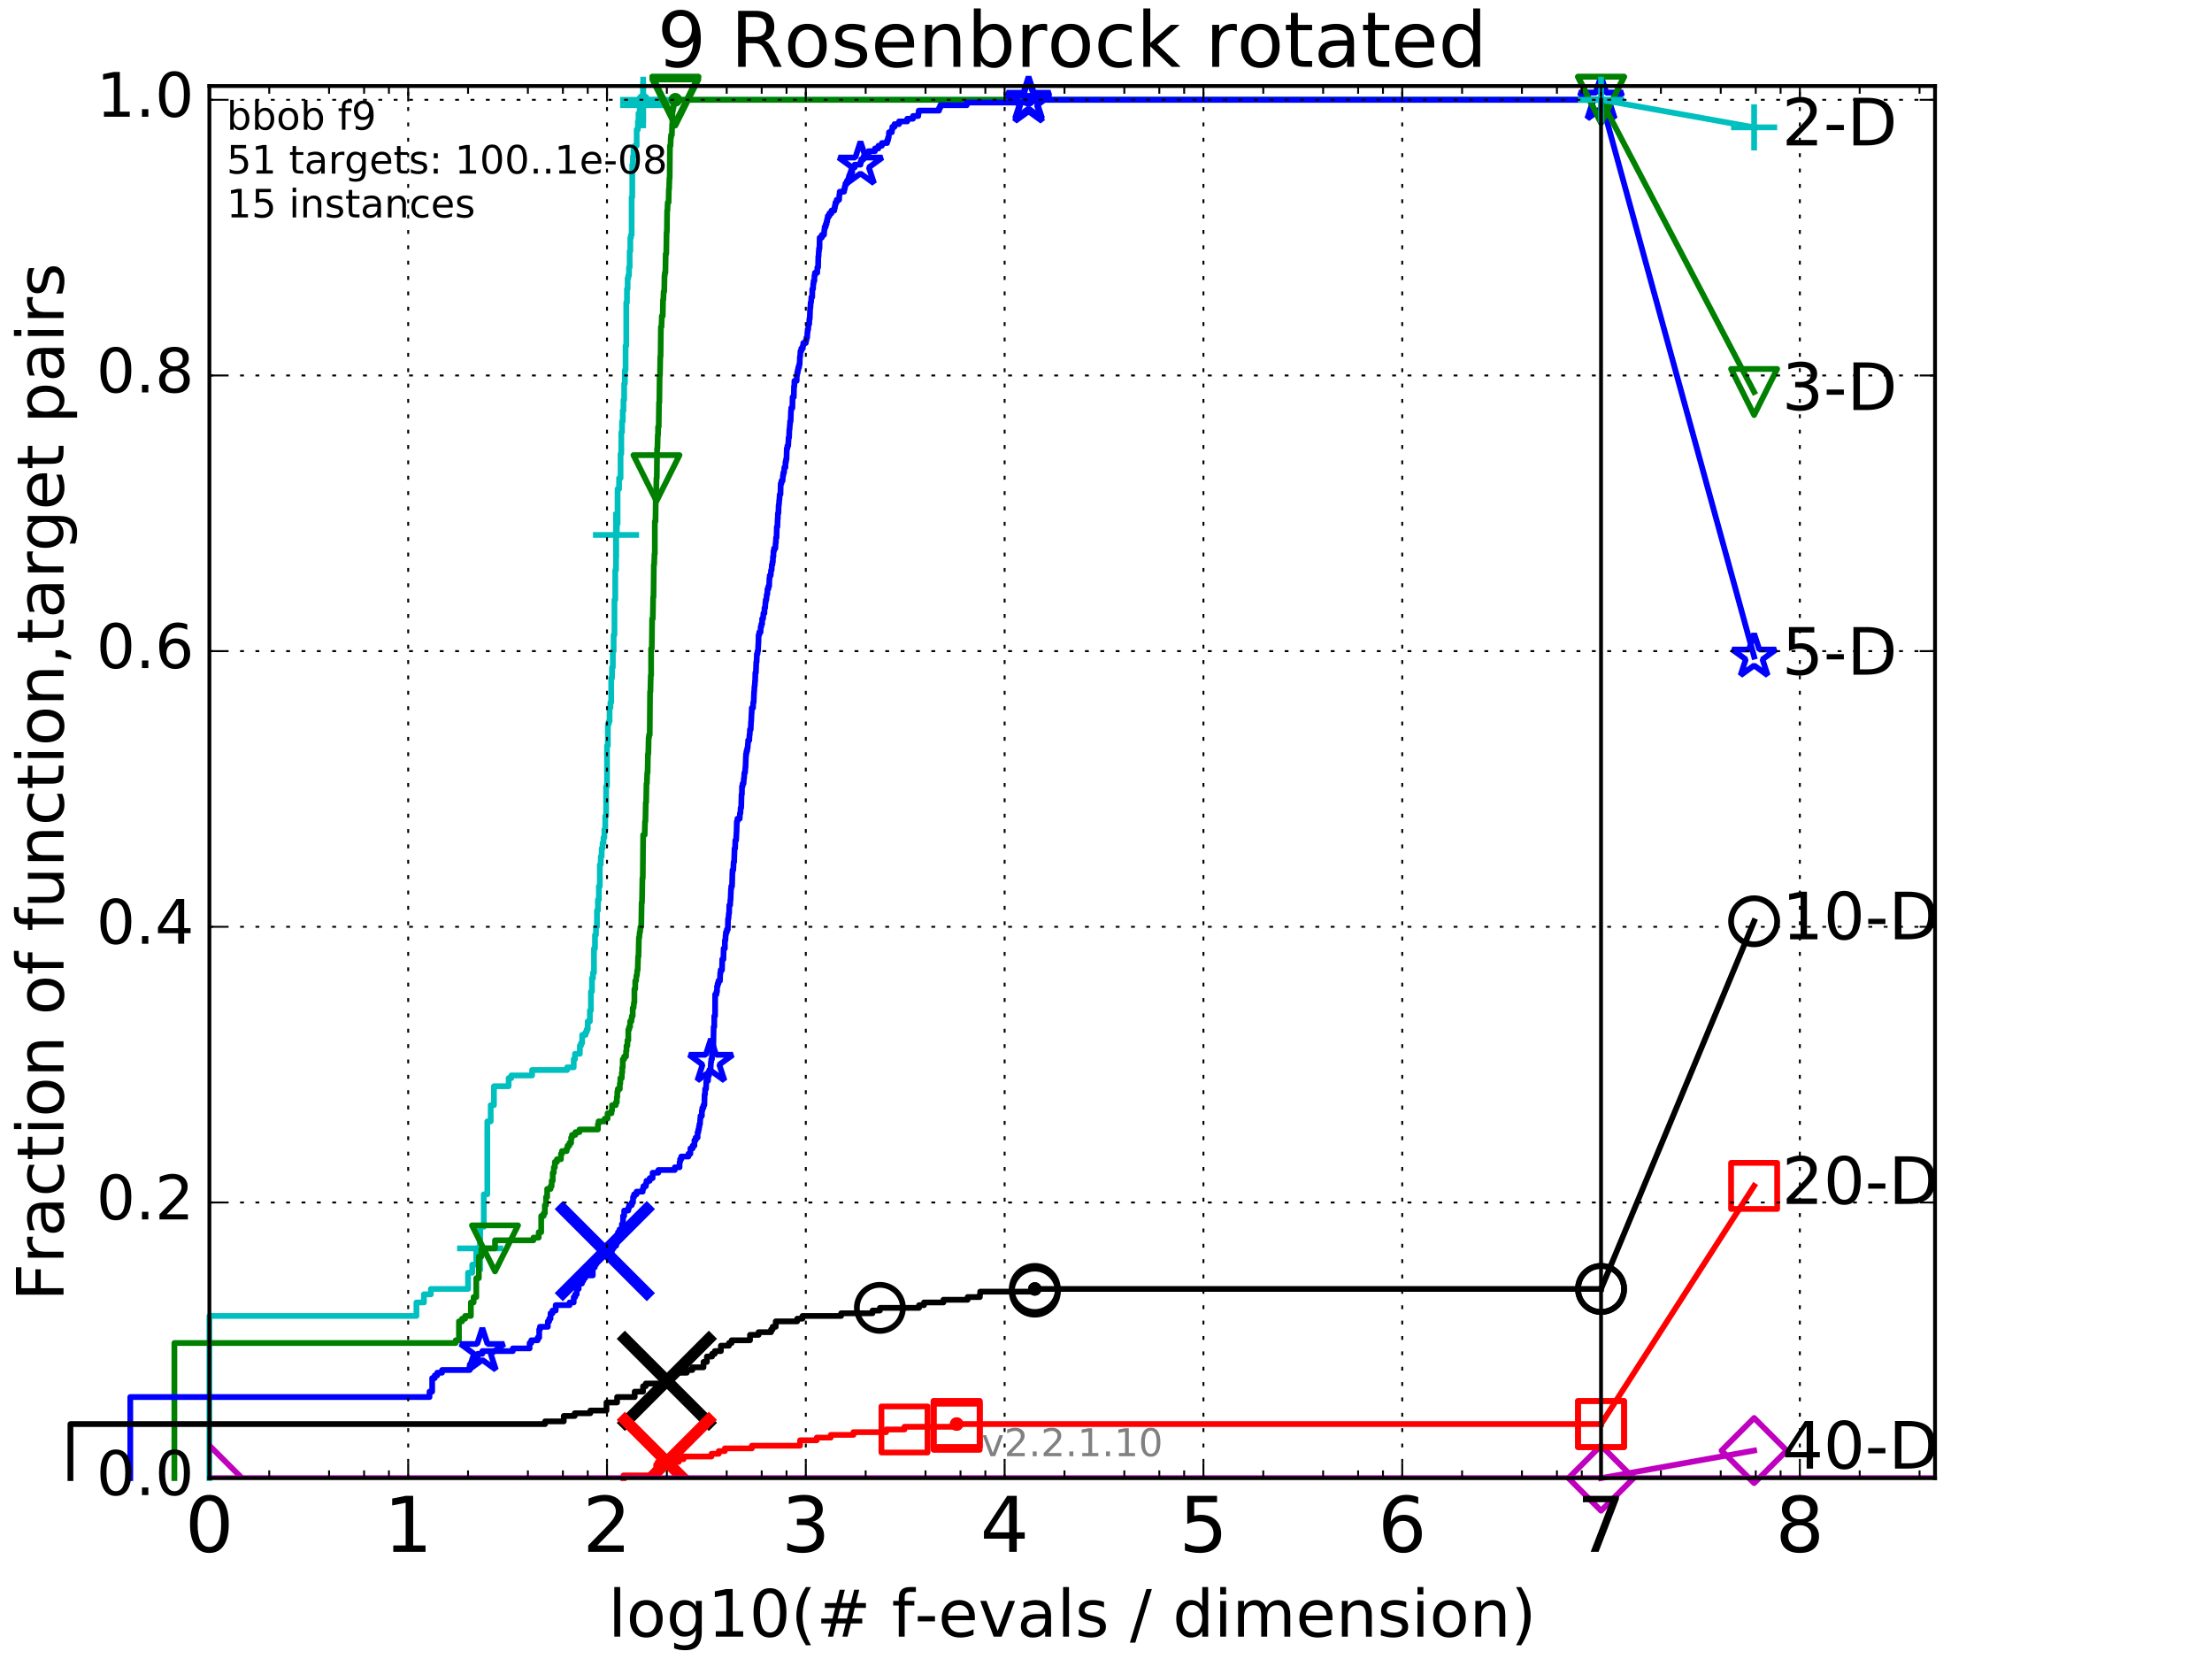 <?xml version="1.0" encoding="utf-8" standalone="no"?>
<!DOCTYPE svg PUBLIC "-//W3C//DTD SVG 1.1//EN"
  "http://www.w3.org/Graphics/SVG/1.1/DTD/svg11.dtd">
<!-- Created with matplotlib (http://matplotlib.org/) -->
<svg height="432pt" version="1.1" viewBox="0 0 576 432" width="576pt" xmlns="http://www.w3.org/2000/svg" xmlns:xlink="http://www.w3.org/1999/xlink">
 <defs>
  <style type="text/css">
*{stroke-linecap:butt;stroke-linejoin:round;stroke-miterlimit:100000;}
  </style>
 </defs>
 <g id="figure_1">
  <g id="patch_1">
   <path d="M 0 432 
L 576 432 
L 576 0 
L 0 0 
z
" style="fill:#ffffff;"/>
  </g>
  <g id="axes_1">
   <g id="patch_2">
    <path d="M 54.525 384.9 
L 503.88 384.9 
L 503.88 22.4 
L 54.525 22.4 
z
" style="fill:#ffffff;"/>
   </g>
   <g id="line2d_1">
    <defs>
     <path d="M 0 1.5 
C 0.398 1.5 0.779 1.342 1.061 1.061 
C 1.342 0.779 1.5 0.398 1.5 0 
C 1.5 -0.398 1.342 -0.779 1.061 -1.061 
C 0.779 -1.342 0.398 -1.5 0 -1.5 
C -0.398 -1.5 -0.779 -1.342 -1.061 -1.061 
C -1.342 -0.779 -1.5 -0.398 -1.5 0 
C -1.5 0.398 -1.342 0.779 -1.061 1.061 
C -0.779 1.342 -0.398 1.5 0 1.5 
z
" id="m814aa8f673" style="stroke:#00bfbf;stroke-width:0.5;"/>
    </defs>
    <g>
     <use style="fill:#00bfbf;stroke:#00bfbf;stroke-width:0.5;" x="167.477" xlink:href="#m814aa8f673" y="25.989"/>
     <use style="fill:#00bfbf;stroke:#00bfbf;stroke-width:0.5;" x="167.477" xlink:href="#m814aa8f673" y="25.989"/>
    </g>
   </g>
   <g id="line2d_2">
    <path d="M 54.525 384.9 
L 54.525 342.675 
L 108.437 342.675 
L 108.437 339.156 
L 110.393 339.156 
L 110.393 337.045 
L 112.193 337.045 
L 112.193 335.638 
L 121.878 335.638 
L 121.878 331.415 
L 122.975 331.415 
L 122.975 329.304 
L 124.021 329.304 
L 124.021 325.082 
L 125.02 325.082 
L 125.02 319.452 
L 125.977 319.452 
L 125.977 311.007 
L 126.895 311.007 
L 126.895 292.005 
L 127.777 292.005 
L 127.777 287.783 
L 128.625 287.783 
L 128.625 282.857 
L 132.445 282.857 
L 132.445 280.745 
L 133.137 280.745 
L 133.137 280.042 
L 138.559 280.042 
L 138.559 278.634 
L 147.675 278.634 
L 147.675 277.93 
L 149.392 277.93 
L 149.392 275.819 
L 149.72 275.819 
L 149.72 274.412 
L 150.987 274.412 
L 150.987 272.301 
L 151.293 272.301 
L 151.293 271.597 
L 151.595 271.597 
L 151.595 269.486 
L 152.477 269.486 
L 152.477 268.782 
L 152.763 268.782 
L 152.763 268.078 
L 153.046 268.078 
L 153.046 265.967 
L 153.601 265.967 
L 153.601 263.152 
L 153.874 263.152 
L 153.874 258.226 
L 154.143 258.226 
L 154.143 254.707 
L 154.409 254.707 
L 154.409 253.299 
L 154.672 253.299 
L 154.672 246.966 
L 154.932 246.966 
L 154.932 243.447 
L 155.189 243.447 
L 155.189 241.336 
L 155.443 241.336 
L 155.443 237.113 
L 155.694 237.113 
L 155.694 234.298 
L 155.943 234.298 
L 155.943 230.779 
L 156.188 230.779 
L 156.188 225.149 
L 156.431 225.149 
L 156.431 223.038 
L 156.672 223.038 
L 156.672 220.927 
L 156.91 220.927 
L 156.91 219.519 
L 157.145 219.519 
L 157.145 218.112 
L 157.378 218.112 
L 157.378 216.001 
L 157.609 216.001 
L 157.609 212.482 
L 157.837 212.482 
L 157.837 204.741 
L 158.063 204.741 
L 158.063 194.185 
L 158.287 194.185 
L 158.287 188.555 
L 158.508 188.555 
L 158.508 187.851 
L 158.728 187.851 
L 158.728 184.332 
L 158.945 184.332 
L 158.945 182.925 
L 159.16 182.925 
L 159.16 176.591 
L 159.373 176.591 
L 159.373 173.776 
L 159.584 173.776 
L 159.584 169.553 
L 159.793 169.553 
L 159.793 165.331 
L 160.001 165.331 
L 160.001 156.182 
L 160.206 156.182 
L 160.206 148.441 
L 160.409 148.441 
L 160.409 139.292 
L 160.611 139.292 
L 160.611 136.477 
L 160.811 136.477 
L 160.811 127.329 
L 161.205 127.329 
L 161.205 124.514 
L 161.593 124.514 
L 161.593 118.18 
L 161.784 118.18 
L 161.784 112.55 
L 161.974 112.55 
L 161.974 109.735 
L 162.162 109.735 
L 162.162 106.92 
L 162.349 106.92 
L 162.349 104.105 
L 162.534 104.105 
L 162.534 99.883 
L 162.717 99.883 
L 162.717 96.364 
L 162.899 96.364 
L 162.899 90.03 
L 163.08 90.03 
L 163.08 78.77 
L 163.259 78.77 
L 163.259 75.251 
L 163.437 75.251 
L 163.437 72.436 
L 163.613 72.436 
L 163.613 71.733 
L 163.788 71.733 
L 163.788 69.621 
L 163.962 69.621 
L 163.962 65.399 
L 164.134 65.399 
L 164.134 61.88 
L 164.305 61.88 
L 164.305 61.176 
L 164.475 61.176 
L 164.475 51.324 
L 164.643 51.324 
L 164.643 42.879 
L 164.81 42.879 
L 164.81 40.768 
L 164.976 40.768 
L 164.976 38.657 
L 165.304 38.657 
L 165.304 37.953 
L 165.788 37.953 
L 165.788 33.73 
L 166.105 33.73 
L 166.105 31.619 
L 166.261 31.619 
L 166.261 29.508 
L 166.571 29.508 
L 166.571 27.397 
L 167.477 27.397 
L 167.477 25.989 
L 416.908 25.989 
L 416.908 25.989 
" style="fill:none;stroke:#00bfbf;stroke-linecap:square;stroke-width:1.5;"/>
   </g>
   <g id="line2d_3">
    <defs>
     <path d="M -6 0 
L 6 0 
M 0 6 
L 0 -6 
" id="m73f6600b91" style="stroke:#00bfbf;stroke-width:1.5;"/>
    </defs>
    <g>
     <use style="fill:none;stroke:#00bfbf;stroke-width:1.5;" x="125.02" xlink:href="#m73f6600b91" y="325.082"/>
     <use style="fill:none;stroke:#00bfbf;stroke-width:1.5;" x="160.409" xlink:href="#m73f6600b91" y="139.292"/>
     <use style="fill:none;stroke:#00bfbf;stroke-width:1.5;" x="167.477" xlink:href="#m73f6600b91" y="27.397"/>
     <use style="fill:none;stroke:#00bfbf;stroke-width:1.5;" x="167.477" xlink:href="#m73f6600b91" y="25.989"/>
     <use style="fill:none;stroke:#00bfbf;stroke-width:1.5;" x="416.908" xlink:href="#m73f6600b91" y="25.989"/>
    </g>
   </g>
   <g id="line2d_4">
    <path d="M -15527.947 743.811 
" style="fill:none;stroke:#00bfbf;stroke-linecap:square;stroke-width:1.5;"/>
    <g>
     <use style="fill:none;stroke:#00bfbf;stroke-width:1.5;" x="-15527.947" xlink:href="#m73f6600b91" y="743.811"/>
    </g>
   </g>
   <g id="line2d_5">
    <defs>
     <path d="M 0 1.5 
C 0.398 1.5 0.779 1.342 1.061 1.061 
C 1.342 0.779 1.5 0.398 1.5 0 
C 1.5 -0.398 1.342 -0.779 1.061 -1.061 
C 0.779 -1.342 0.398 -1.5 0 -1.5 
C -0.398 -1.5 -0.779 -1.342 -1.061 -1.061 
C -1.342 -0.779 -1.5 -0.398 -1.5 0 
C -1.5 0.398 -1.342 0.779 -1.061 1.061 
C -0.779 1.342 -0.398 1.5 0 1.5 
z
" id="m041d3c7257" style="stroke:#008000;stroke-width:0.5;"/>
    </defs>
    <g>
     <use style="fill:#008000;stroke:#008000;stroke-width:0.5;" x="175.858" xlink:href="#m041d3c7257" y="25.989"/>
     <use style="fill:#008000;stroke:#008000;stroke-width:0.5;" x="175.858" xlink:href="#m041d3c7257" y="25.989"/>
    </g>
   </g>
   <g id="line2d_6">
    <path d="M 45.409 384.9 
L 45.409 349.713 
L 118.661 349.713 
L 118.661 349.009 
L 119.509 349.009 
L 119.509 344.083 
L 120.327 344.083 
L 120.327 343.379 
L 121.116 343.379 
L 121.116 342.675 
L 122.615 342.675 
L 122.615 339.156 
L 123.329 339.156 
L 123.329 337.749 
L 124.021 337.749 
L 124.021 332.823 
L 124.692 332.823 
L 124.692 327.193 
L 125.344 327.193 
L 125.344 325.082 
L 128.901 325.082 
L 128.901 322.97 
L 138.913 322.97 
L 138.913 322.267 
L 140.276 322.267 
L 140.276 320.859 
L 140.928 320.859 
L 140.928 316.637 
L 141.561 316.637 
L 141.561 315.933 
L 141.871 315.933 
L 141.871 313.822 
L 142.177 313.822 
L 142.177 311.71 
L 142.479 311.71 
L 142.479 309.599 
L 143.361 309.599 
L 143.361 308.895 
L 143.647 308.895 
L 143.647 307.488 
L 143.93 307.488 
L 143.93 305.377 
L 144.209 305.377 
L 144.209 303.969 
L 144.485 303.969 
L 144.485 302.562 
L 145.027 302.562 
L 145.027 301.858 
L 146.073 301.858 
L 146.073 300.45 
L 146.327 300.45 
L 146.327 299.747 
L 147.556 299.747 
L 147.556 299.043 
L 147.794 299.043 
L 147.794 298.339 
L 148.262 298.339 
L 148.262 297.635 
L 148.721 297.635 
L 148.721 296.228 
L 148.947 296.228 
L 148.947 295.524 
L 149.829 295.524 
L 149.829 294.82 
L 150.884 294.82 
L 150.884 294.117 
L 155.694 294.117 
L 155.694 292.709 
L 155.86 292.709 
L 155.86 292.005 
L 157.455 292.005 
L 157.455 291.302 
L 158.212 291.302 
L 158.212 289.894 
L 159.231 289.894 
L 159.231 289.19 
L 159.373 289.19 
L 159.373 287.783 
L 160.342 287.783 
L 160.342 287.079 
L 160.611 287.079 
L 160.611 285.672 
L 160.744 285.672 
L 160.744 284.264 
L 160.877 284.264 
L 160.877 283.56 
L 161.4 283.56 
L 161.4 282.153 
L 161.529 282.153 
L 161.529 280.745 
L 161.911 280.745 
L 161.911 279.338 
L 162.037 279.338 
L 162.037 277.93 
L 162.162 277.93 
L 162.162 275.819 
L 162.534 275.819 
L 162.534 275.115 
L 163.02 275.115 
L 163.02 273.708 
L 163.14 273.708 
L 163.14 272.301 
L 163.378 272.301 
L 163.378 270.893 
L 163.613 270.893 
L 163.613 268.078 
L 163.846 268.078 
L 163.846 267.374 
L 164.077 267.374 
L 164.077 265.967 
L 164.418 265.967 
L 164.418 265.263 
L 164.531 265.263 
L 164.531 264.559 
L 164.755 264.559 
L 164.755 262.448 
L 164.976 262.448 
L 165.086 261.041 
L 165.196 261.041 
L 165.196 257.522 
L 165.413 257.522 
L 165.413 255.411 
L 165.628 255.411 
L 165.735 254.003 
L 165.841 254.003 
L 165.947 252.596 
L 166.052 252.596 
L 166.157 249.077 
L 166.261 249.077 
L 166.365 244.151 
L 166.469 244.151 
L 166.571 242.743 
L 166.674 242.743 
L 166.776 241.336 
L 166.978 241.336 
L 167.079 235.002 
L 167.179 235.002 
L 167.279 228.668 
L 167.378 228.668 
L 167.477 217.408 
L 167.868 217.408 
L 167.965 213.89 
L 168.061 213.89 
L 168.157 208.963 
L 168.252 208.963 
L 168.347 204.037 
L 168.442 204.037 
L 168.536 201.222 
L 168.63 201.222 
L 168.724 196.296 
L 168.817 196.296 
L 168.909 192.073 
L 169.002 192.073 
L 169.002 191.37 
L 169.185 191.37 
L 169.276 180.11 
L 169.367 180.11 
L 169.458 175.887 
L 169.548 175.887 
L 169.548 168.85 
L 169.727 168.85 
L 169.816 161.109 
L 169.993 161.109 
L 170.081 155.479 
L 170.169 155.479 
L 170.256 147.034 
L 170.343 147.034 
L 170.43 144.219 
L 170.516 144.219 
L 170.516 135.774 
L 170.688 135.774 
L 170.773 128.736 
L 170.858 128.736 
L 170.943 124.514 
L 171.027 124.514 
L 171.111 116.772 
L 171.195 116.772 
L 171.278 113.254 
L 171.361 113.254 
L 171.361 111.142 
L 171.527 111.142 
L 171.609 104.809 
L 171.691 104.809 
L 171.772 97.771 
L 171.854 97.771 
L 171.935 92.845 
L 172.015 92.845 
L 172.096 85.104 
L 172.256 85.104 
L 172.335 82.289 
L 172.573 82.289 
L 172.651 78.066 
L 172.729 78.066 
L 172.807 75.955 
L 172.962 75.955 
L 173.039 71.733 
L 173.116 71.733 
L 173.116 71.029 
L 173.269 71.029 
L 173.345 66.103 
L 173.497 66.103 
L 173.572 60.473 
L 173.647 60.473 
L 173.722 54.843 
L 173.796 54.843 
L 173.871 52.731 
L 174.092 52.731 
L 174.166 49.213 
L 174.239 49.213 
L 174.312 46.398 
L 174.384 46.398 
L 174.457 37.953 
L 174.601 37.953 
L 174.673 35.842 
L 174.744 35.842 
L 174.744 35.138 
L 174.957 35.138 
L 175.028 32.323 
L 175.098 32.323 
L 175.098 28.804 
L 175.238 28.804 
L 175.238 28.1 
L 175.377 28.1 
L 175.377 27.397 
L 175.516 27.397 
L 175.516 26.693 
L 175.858 26.693 
L 175.858 25.989 
L 416.908 25.989 
L 416.908 25.989 
" style="fill:none;stroke:#008000;stroke-linecap:square;stroke-width:1.5;"/>
   </g>
   <g id="line2d_7">
    <defs>
     <path d="M -0 6 
L 6 -6 
L -6 -6 
z
" id="m064d5314a2" style="stroke:#008000;stroke-linejoin:miter;stroke-width:1.5;"/>
    </defs>
    <g>
     <use style="fill:none;stroke:#008000;stroke-linejoin:miter;stroke-width:1.5;" x="128.901" xlink:href="#m064d5314a2" y="325.082"/>
     <use style="fill:none;stroke:#008000;stroke-linejoin:miter;stroke-width:1.5;" x="170.943" xlink:href="#m064d5314a2" y="124.514"/>
     <use style="fill:none;stroke:#008000;stroke-linejoin:miter;stroke-width:1.5;" x="175.858" xlink:href="#m064d5314a2" y="26.693"/>
     <use style="fill:none;stroke:#008000;stroke-linejoin:miter;stroke-width:1.5;" x="175.858" xlink:href="#m064d5314a2" y="25.989"/>
     <use style="fill:none;stroke:#008000;stroke-linejoin:miter;stroke-width:1.5;" x="175.858" xlink:href="#m064d5314a2" y="25.989"/>
     <use style="fill:none;stroke:#008000;stroke-linejoin:miter;stroke-width:1.5;" x="416.908" xlink:href="#m064d5314a2" y="25.989"/>
    </g>
   </g>
   <g id="line2d_8">
    <path d="M -15527.947 743.811 
" style="fill:none;stroke:#008000;stroke-linecap:square;stroke-width:1.5;"/>
    <g>
     <use style="fill:none;stroke:#008000;stroke-linejoin:miter;stroke-width:1.5;" x="-15527.947" xlink:href="#m064d5314a2" y="743.811"/>
    </g>
   </g>
   <g id="line2d_9">
    <defs>
     <path d="M 0 1.5 
C 0.398 1.5 0.779 1.342 1.061 1.061 
C 1.342 0.779 1.5 0.398 1.5 0 
C 1.5 -0.398 1.342 -0.779 1.061 -1.061 
C 0.779 -1.342 0.398 -1.5 0 -1.5 
C -0.398 -1.5 -0.779 -1.342 -1.061 -1.061 
C -1.342 -0.779 -1.5 -0.398 -1.5 0 
C -1.5 0.398 -1.342 0.779 -1.061 1.061 
C -0.779 1.342 -0.398 1.5 0 1.5 
z
" id="m33879f8edb" style="stroke:#0000ff;stroke-width:0.5;"/>
    </defs>
    <g>
     <use style="fill:#0000ff;stroke:#0000ff;stroke-width:0.5;" x="267.84" xlink:href="#m33879f8edb" y="25.989"/>
     <use style="fill:#0000ff;stroke:#0000ff;stroke-width:0.5;" x="267.84" xlink:href="#m33879f8edb" y="25.989"/>
    </g>
   </g>
   <g id="line2d_10">
    <path d="M 33.924 384.9 
L 33.924 363.788 
L 111.844 363.788 
L 111.844 362.38 
L 112.536 362.38 
L 112.536 358.861 
L 113.207 358.861 
L 113.207 358.158 
L 113.859 358.158 
L 113.859 357.454 
L 115.108 357.454 
L 115.108 356.75 
L 122.323 356.75 
L 122.323 355.343 
L 123.188 355.343 
L 123.188 354.639 
L 123.608 354.639 
L 123.608 353.935 
L 124.021 353.935 
L 124.021 353.231 
L 124.426 353.231 
L 124.426 352.528 
L 125.599 352.528 
L 125.599 351.824 
L 133.542 351.824 
L 133.542 351.12 
L 137.907 351.12 
L 137.907 349.713 
L 138.344 349.713 
L 138.344 349.009 
L 140.01 349.009 
L 140.01 348.305 
L 140.408 348.305 
L 140.408 346.194 
L 140.604 346.194 
L 140.604 345.49 
L 142.658 345.49 
L 142.658 344.083 
L 143.012 344.083 
L 143.012 343.379 
L 143.361 343.379 
L 143.361 341.971 
L 143.874 341.971 
L 143.874 341.268 
L 144.703 341.268 
L 144.703 339.86 
L 148.308 339.86 
L 148.308 339.156 
L 149.392 339.156 
L 149.392 337.749 
L 149.785 337.749 
L 149.785 337.045 
L 150.172 337.045 
L 150.172 335.638 
L 150.677 335.638 
L 150.677 334.23 
L 151.535 334.23 
L 151.535 333.526 
L 151.893 333.526 
L 151.893 332.823 
L 152.361 332.823 
L 152.361 332.119 
L 154.356 332.119 
L 154.356 330.008 
L 154.88 330.008 
L 154.88 329.304 
L 155.189 329.304 
L 155.189 328.6 
L 155.493 328.6 
L 155.493 327.193 
L 155.794 327.193 
L 155.794 326.489 
L 156.383 326.489 
L 156.383 325.785 
L 159.373 325.785 
L 159.373 325.082 
L 159.793 325.082 
L 159.793 324.378 
L 160.45 324.378 
L 160.531 322.267 
L 160.93 322.267 
L 160.93 320.859 
L 161.322 320.859 
L 161.322 320.155 
L 161.936 320.155 
L 161.936 318.748 
L 162.237 318.748 
L 162.237 316.637 
L 162.534 316.637 
L 162.534 315.229 
L 163.613 315.229 
L 163.613 314.525 
L 163.823 314.525 
L 163.823 313.822 
L 164.508 313.822 
L 164.508 313.118 
L 164.844 313.118 
L 164.844 311.71 
L 165.108 311.71 
L 165.108 311.007 
L 165.756 311.007 
L 165.756 310.303 
L 167.358 310.303 
L 167.358 309.599 
L 167.536 309.599 
L 167.536 308.895 
L 168.176 308.895 
L 168.176 308.192 
L 168.347 308.192 
L 168.347 307.488 
L 169.185 307.488 
L 169.185 306.784 
L 169.94 306.784 
L 169.94 305.377 
L 171.428 305.377 
L 171.428 304.673 
L 175.708 304.673 
L 175.708 303.969 
L 176.945 303.969 
L 176.984 302.562 
L 177.1 302.562 
L 177.1 301.858 
L 177.406 301.858 
L 177.406 301.154 
L 179.267 301.154 
L 179.267 300.45 
L 179.769 300.45 
L 179.787 299.043 
L 180.361 299.043 
L 180.361 298.339 
L 180.823 298.339 
L 180.823 296.932 
L 181.148 296.932 
L 181.148 296.228 
L 181.657 296.228 
L 181.657 294.82 
L 181.845 294.82 
L 181.845 294.117 
L 182.001 294.117 
L 182.001 293.413 
L 182.125 293.413 
L 182.125 292.709 
L 182.278 292.709 
L 182.339 291.302 
L 182.4 291.302 
L 182.4 290.598 
L 182.763 290.598 
L 182.763 289.19 
L 182.883 289.19 
L 182.883 288.487 
L 183.179 288.487 
L 183.179 287.783 
L 183.413 287.783 
L 183.471 284.968 
L 183.587 284.968 
L 183.616 283.56 
L 183.846 283.56 
L 183.931 281.449 
L 184.354 281.449 
L 184.41 280.042 
L 184.632 280.042 
L 184.687 278.634 
L 185.015 278.634 
L 185.123 276.523 
L 185.204 276.523 
L 185.204 275.819 
L 185.391 275.819 
L 185.391 274.412 
L 185.524 274.412 
L 185.524 273.004 
L 185.735 273.004 
L 185.84 267.374 
L 185.996 267.374 
L 185.996 264.559 
L 186.203 264.559 
L 186.229 258.929 
L 186.56 258.929 
L 186.56 258.226 
L 186.712 258.226 
L 186.712 256.818 
L 186.875 256.818 
L 186.875 256.114 
L 187.086 256.114 
L 187.086 255.411 
L 187.478 255.411 
L 187.551 253.299 
L 187.648 253.299 
L 187.648 252.596 
L 188.007 252.596 
L 188.066 249.781 
L 188.383 249.781 
L 188.43 246.966 
L 188.754 246.966 
L 188.754 244.854 
L 188.891 244.854 
L 188.96 243.447 
L 189.028 243.447 
L 189.028 242.743 
L 189.265 242.743 
L 189.265 242.039 
L 189.521 242.039 
L 189.588 239.224 
L 189.687 239.224 
L 189.786 237.817 
L 189.863 237.817 
L 189.907 235.706 
L 190.124 235.706 
L 190.188 234.298 
L 190.242 234.298 
L 190.349 231.483 
L 190.414 231.483 
L 190.414 230.779 
L 190.626 230.779 
L 190.71 227.261 
L 190.742 227.261 
L 190.742 226.557 
L 190.941 226.557 
L 191.044 224.446 
L 191.169 224.446 
L 191.271 220.927 
L 191.425 220.927 
L 191.476 218.816 
L 191.678 218.816 
L 191.779 216.705 
L 191.799 216.705 
L 191.869 213.89 
L 192.019 213.89 
L 192.019 213.186 
L 192.616 213.186 
L 192.684 211.778 
L 192.799 211.778 
L 192.857 210.371 
L 193 210.371 
L 193.095 206.852 
L 193.189 206.852 
L 193.218 204.741 
L 193.377 204.741 
L 193.377 204.037 
L 193.619 204.037 
L 193.702 202.63 
L 193.766 202.63 
L 193.83 201.222 
L 194.004 201.222 
L 194.095 199.815 
L 194.131 199.815 
L 194.23 197 
L 194.257 197 
L 194.257 196.296 
L 194.374 196.296 
L 194.374 195.592 
L 194.561 195.592 
L 194.561 194.888 
L 194.676 194.888 
L 194.781 193.481 
L 194.808 193.481 
L 194.808 192.777 
L 195.104 192.777 
L 195.164 191.37 
L 195.225 191.37 
L 195.285 189.962 
L 195.482 189.962 
L 195.575 187.851 
L 195.609 187.851 
L 195.702 185.74 
L 195.727 185.74 
L 195.761 184.332 
L 196.095 184.332 
L 196.128 182.925 
L 196.251 182.925 
L 196.358 180.11 
L 196.399 180.11 
L 196.464 178.702 
L 196.521 178.702 
L 196.611 177.295 
L 196.643 177.295 
L 196.691 175.183 
L 196.828 175.183 
L 196.932 172.368 
L 197.02 172.368 
L 197.091 170.257 
L 197.265 170.257 
L 197.265 169.553 
L 197.382 169.553 
L 197.476 167.442 
L 197.499 167.442 
L 197.538 165.331 
L 197.709 165.331 
L 197.709 164.627 
L 198.053 164.627 
L 198.076 163.22 
L 198.242 163.22 
L 198.242 162.516 
L 198.452 162.516 
L 198.459 161.109 
L 198.704 161.109 
L 198.792 159.701 
L 199.048 159.701 
L 199.07 158.294 
L 199.236 158.294 
L 199.315 156.886 
L 199.387 156.886 
L 199.387 156.182 
L 199.558 156.182 
L 199.664 154.775 
L 199.798 154.775 
L 199.854 153.367 
L 200.077 153.367 
L 200.077 152.664 
L 200.285 152.664 
L 200.353 150.552 
L 200.435 150.552 
L 200.435 149.849 
L 200.687 149.849 
L 200.788 148.441 
L 200.935 148.441 
L 200.989 147.034 
L 201.135 147.034 
L 201.135 146.33 
L 201.254 146.33 
L 201.273 144.922 
L 201.398 144.922 
L 201.411 143.515 
L 201.554 143.515 
L 201.554 142.811 
L 201.89 142.811 
L 201.973 141.404 
L 202.018 141.404 
L 202.081 139.996 
L 202.208 139.996 
L 202.277 137.181 
L 202.428 137.181 
L 202.496 135.07 
L 202.54 135.07 
L 202.565 133.662 
L 202.695 133.662 
L 202.756 131.551 
L 202.812 131.551 
L 202.922 130.144 
L 202.959 130.144 
L 203.038 128.736 
L 203.232 128.736 
L 203.292 125.921 
L 203.484 125.921 
L 203.484 125.217 
L 203.78 125.217 
L 203.88 123.81 
L 203.962 123.81 
L 203.962 123.106 
L 204.159 123.106 
L 204.246 121.699 
L 204.527 121.699 
L 204.532 120.291 
L 204.68 120.291 
L 204.68 119.587 
L 204.804 119.587 
L 204.877 116.772 
L 205.044 116.772 
L 205.044 116.069 
L 205.244 116.069 
L 205.354 113.957 
L 205.469 113.957 
L 205.545 111.846 
L 205.594 111.846 
L 205.702 110.439 
L 205.729 110.439 
L 205.729 109.735 
L 205.875 109.735 
L 205.971 106.92 
L 206.03 106.92 
L 206.03 106.216 
L 206.336 106.216 
L 206.383 103.401 
L 206.701 103.401 
L 206.758 100.586 
L 206.845 100.586 
L 206.866 99.179 
L 207.448 99.179 
L 207.488 97.771 
L 207.563 97.771 
L 207.563 97.068 
L 207.717 97.068 
L 207.717 96.364 
L 207.864 96.364 
L 207.864 95.66 
L 208.079 95.66 
L 208.079 94.956 
L 208.215 94.956 
L 208.297 92.845 
L 208.369 92.845 
L 208.436 91.438 
L 208.66 91.438 
L 208.66 90.734 
L 209.05 90.734 
L 209.05 90.03 
L 209.17 90.03 
L 209.17 89.326 
L 209.828 89.326 
L 209.828 88.623 
L 209.993 88.623 
L 209.993 87.919 
L 210.18 87.919 
L 210.246 86.511 
L 210.308 86.511 
L 210.308 85.808 
L 210.449 85.808 
L 210.54 84.4 
L 210.714 84.4 
L 210.761 82.993 
L 210.86 82.993 
L 210.955 80.178 
L 211.027 80.178 
L 211.1 78.77 
L 211.189 78.77 
L 211.286 77.363 
L 211.504 77.363 
L 211.521 75.251 
L 211.72 75.251 
L 211.77 73.844 
L 211.86 73.844 
L 211.86 73.14 
L 212.061 73.14 
L 212.085 71.733 
L 212.211 71.733 
L 212.211 71.029 
L 212.802 71.029 
L 212.841 69.621 
L 213.033 69.621 
L 213.084 66.806 
L 213.146 66.806 
L 213.212 65.399 
L 213.266 65.399 
L 213.266 64.695 
L 213.389 64.695 
L 213.439 61.88 
L 213.995 61.88 
L 213.995 61.176 
L 214.556 61.176 
L 214.665 59.769 
L 214.73 59.769 
L 214.73 59.065 
L 215.014 59.065 
L 215.014 58.361 
L 215.234 58.361 
L 215.234 57.658 
L 215.4 57.658 
L 215.4 56.954 
L 215.554 56.954 
L 215.554 56.25 
L 215.972 56.25 
L 215.972 55.546 
L 216.506 55.546 
L 216.506 54.843 
L 217.242 54.843 
L 217.242 54.139 
L 217.41 54.139 
L 217.41 53.435 
L 217.554 53.435 
L 217.554 52.731 
L 217.864 52.731 
L 217.864 52.028 
L 218.5 52.028 
L 218.57 50.62 
L 218.655 50.62 
L 218.655 49.917 
L 219.798 49.917 
L 219.798 49.213 
L 219.979 49.213 
L 219.979 48.509 
L 220.142 48.509 
L 220.142 47.805 
L 220.528 47.805 
L 220.528 47.102 
L 220.984 47.102 
L 220.984 46.398 
L 221.156 46.398 
L 221.156 45.694 
L 221.622 45.694 
L 221.622 44.99 
L 221.899 44.99 
L 221.947 43.583 
L 222.565 43.583 
L 222.565 42.879 
L 224.066 42.879 
L 224.066 42.175 
L 224.282 42.175 
L 224.282 41.472 
L 224.868 41.472 
L 224.868 40.768 
L 225.495 40.768 
L 225.495 40.064 
L 226.153 40.064 
L 226.153 39.36 
L 227.845 39.36 
L 227.845 38.657 
L 228.736 38.657 
L 228.736 37.953 
L 229.644 37.953 
L 229.644 37.249 
L 231 37.249 
L 231 36.545 
L 231.247 36.545 
L 231.247 35.842 
L 231.408 35.842 
L 231.497 34.434 
L 232.228 34.434 
L 232.228 33.73 
L 232.364 33.73 
L 232.364 33.027 
L 232.93 33.027 
L 232.93 32.323 
L 234.11 32.323 
L 234.11 31.619 
L 236.242 31.619 
L 236.242 30.915 
L 237.741 30.915 
L 237.741 30.212 
L 239.114 30.212 
L 239.114 29.508 
L 239.238 29.508 
L 239.238 28.804 
L 244.53 28.804 
L 244.53 28.1 
L 244.835 28.1 
L 244.835 27.397 
L 251.743 27.397 
L 251.743 26.693 
L 267.84 26.693 
L 267.84 25.989 
L 416.908 25.989 
L 416.908 25.989 
" style="fill:none;stroke:#0000ff;stroke-linecap:square;stroke-width:1.5;"/>
   </g>
   <g id="line2d_11">
    <defs>
     <path d="M 0 -6 
L -1.347 -1.854 
L -5.706 -1.854 
L -2.18 0.708 
L -3.527 4.854 
L -0 2.292 
L 3.527 4.854 
L 2.18 0.708 
L 5.706 -1.854 
L 1.347 -1.854 
z
" id="mbe01adac06" style="stroke:#0000ff;stroke-linejoin:bevel;stroke-width:1.5;"/>
    </defs>
    <g>
     <use style="fill:none;stroke:#0000ff;stroke-linejoin:bevel;stroke-width:1.5;" x="125.599" xlink:href="#mbe01adac06" y="351.824"/>
     <use style="fill:none;stroke:#0000ff;stroke-linejoin:bevel;stroke-width:1.5;" x="185.123" xlink:href="#mbe01adac06" y="276.523"/>
     <use style="fill:none;stroke:#0000ff;stroke-linejoin:bevel;stroke-width:1.5;" x="224.066" xlink:href="#mbe01adac06" y="42.879"/>
     <use style="fill:none;stroke:#0000ff;stroke-linejoin:bevel;stroke-width:1.5;" x="267.84" xlink:href="#mbe01adac06" y="26.693"/>
     <use style="fill:none;stroke:#0000ff;stroke-linejoin:bevel;stroke-width:1.5;" x="267.84" xlink:href="#mbe01adac06" y="25.989"/>
     <use style="fill:none;stroke:#0000ff;stroke-linejoin:bevel;stroke-width:1.5;" x="416.908" xlink:href="#mbe01adac06" y="25.989"/>
    </g>
   </g>
   <g id="line2d_12">
    <path d="M -15527.947 743.811 
" style="fill:none;stroke:#0000ff;stroke-linecap:square;stroke-width:1.5;"/>
    <g>
     <use style="fill:none;stroke:#0000ff;stroke-linejoin:bevel;stroke-width:1.5;" x="-15527.947" xlink:href="#mbe01adac06" y="743.811"/>
    </g>
   </g>
   <g id="line2d_13">
    <path clip-path="url(#p3eab1ec6ae)" d="M 157.494 325.785 
" style="fill:none;stroke:#0000ff;stroke-linecap:square;"/>
    <defs>
     <path d="M -12 12 
L 12 -12 
M -12 -12 
L 12 12 
" id="mdddb7dcdfa" style="stroke:#0000ff;stroke-width:3.0;"/>
    </defs>
    <g clip-path="url(#p3eab1ec6ae)">
     <use style="fill:#0000ff;stroke:#0000ff;stroke-width:3.0;" x="157.494" xlink:href="#mdddb7dcdfa" y="325.785"/>
    </g>
   </g>
   <g id="line2d_14">
    <defs>
     <path d="M 0 1.5 
C 0.398 1.5 0.779 1.342 1.061 1.061 
C 1.342 0.779 1.5 0.398 1.5 0 
C 1.5 -0.398 1.342 -0.779 1.061 -1.061 
C 0.779 -1.342 0.398 -1.5 0 -1.5 
C -0.398 -1.5 -0.779 -1.342 -1.061 -1.061 
C -1.342 -0.779 -1.5 -0.398 -1.5 0 
C -1.5 0.398 -1.342 0.779 -1.061 1.061 
C -0.779 1.342 -0.398 1.5 0 1.5 
z
" id="mb65c1247bc" style="stroke:#000000;stroke-width:0.5;"/>
    </defs>
    <g>
     <use style="stroke:#000000;stroke-width:0.5;" x="269.465" xlink:href="#mb65c1247bc" y="335.638"/>
     <use style="stroke:#000000;stroke-width:0.5;" x="269.465" xlink:href="#mb65c1247bc" y="335.638"/>
    </g>
   </g>
   <g id="line2d_15">
    <path d="M 18.34 384.9 
L 18.34 370.825 
L 141.933 370.825 
L 141.933 370.121 
L 146.802 370.121 
L 146.802 368.714 
L 149.655 368.714 
L 149.655 368.01 
L 153.711 368.01 
L 153.711 367.306 
L 157.928 367.306 
L 157.928 365.195 
L 160.691 365.195 
L 160.691 363.788 
L 165.272 363.788 
L 165.272 362.38 
L 167.447 362.38 
L 167.447 360.973 
L 168.147 360.973 
L 168.147 360.269 
L 173.284 360.269 
L 173.284 359.565 
L 174.701 359.565 
L 174.701 358.861 
L 174.808 358.861 
L 174.808 358.158 
L 175.168 358.158 
L 175.168 357.454 
L 178.843 357.454 
L 178.843 356.75 
L 180.294 356.75 
L 180.294 356.046 
L 183.194 356.046 
L 183.194 354.639 
L 184.073 354.639 
L 184.073 353.231 
L 185.431 353.231 
L 185.431 352.528 
L 186.126 352.528 
L 186.126 351.824 
L 187.72 351.824 
L 187.72 350.416 
L 189.819 350.416 
L 189.819 349.713 
L 190.509 349.713 
L 190.509 349.009 
L 195.302 349.009 
L 195.302 347.601 
L 197.531 347.601 
L 197.531 346.898 
L 200.791 346.898 
L 200.791 346.194 
L 201.194 346.194 
L 201.194 345.49 
L 202.002 345.49 
L 202.002 344.083 
L 207.588 344.083 
L 207.588 343.379 
L 208.954 343.379 
L 208.954 342.675 
L 219.024 342.675 
L 219.024 341.971 
L 227.201 341.971 
L 227.201 341.268 
L 229.122 341.268 
L 229.122 340.564 
L 239.318 340.564 
L 239.318 339.86 
L 240.612 339.86 
L 240.612 339.156 
L 245.665 339.156 
L 245.665 338.453 
L 251.97 338.453 
L 251.97 337.749 
L 255.153 337.749 
L 255.153 337.045 
L 255.236 337.045 
L 255.236 336.341 
L 269.465 336.341 
L 269.465 335.638 
L 416.908 335.638 
" style="fill:none;stroke:#000000;stroke-linecap:square;stroke-width:1.5;"/>
   </g>
   <g id="line2d_16">
    <defs>
     <path d="M 0 6 
C 1.591 6 3.117 5.368 4.243 4.243 
C 5.368 3.117 6 1.591 6 0 
C 6 -1.591 5.368 -3.117 4.243 -4.243 
C 3.117 -5.368 1.591 -6 0 -6 
C -1.591 -6 -3.117 -5.368 -4.243 -4.243 
C -5.368 -3.117 -6 -1.591 -6 0 
C -6 1.591 -5.368 3.117 -4.243 4.243 
C -3.117 5.368 -1.591 6 0 6 
z
" id="m298a3e8019" style="stroke:#000000;stroke-width:1.5;"/>
    </defs>
    <g>
     <use style="fill:none;stroke:#000000;stroke-width:1.5;" x="229.122" xlink:href="#m298a3e8019" y="340.564"/>
     <use style="fill:none;stroke:#000000;stroke-width:1.5;" x="269.465" xlink:href="#m298a3e8019" y="336.341"/>
     <use style="fill:none;stroke:#000000;stroke-width:1.5;" x="269.465" xlink:href="#m298a3e8019" y="335.638"/>
     <use style="fill:none;stroke:#000000;stroke-width:1.5;" x="416.908" xlink:href="#m298a3e8019" y="335.638"/>
    </g>
   </g>
   <g id="line2d_17">
    <path d="M -15527.947 743.811 
" style="fill:none;stroke:#000000;stroke-linecap:square;stroke-width:1.5;"/>
    <g>
     <use style="fill:none;stroke:#000000;stroke-width:1.5;" x="-15527.947" xlink:href="#m298a3e8019" y="743.811"/>
    </g>
   </g>
   <g id="line2d_18">
    <path clip-path="url(#p3eab1ec6ae)" d="M 173.647 359.565 
" style="fill:none;stroke:#000000;stroke-linecap:square;"/>
    <defs>
     <path d="M -12 12 
L 12 -12 
M -12 -12 
L 12 12 
" id="m0b87d6c293" style="stroke:#000000;stroke-width:3.0;"/>
    </defs>
    <g clip-path="url(#p3eab1ec6ae)">
     <use style="stroke:#000000;stroke-width:3.0;" x="173.647" xlink:href="#m0b87d6c293" y="359.565"/>
    </g>
   </g>
   <g id="line2d_19">
    <defs>
     <path d="M 0 1.5 
C 0.398 1.5 0.779 1.342 1.061 1.061 
C 1.342 0.779 1.5 0.398 1.5 0 
C 1.5 -0.398 1.342 -0.779 1.061 -1.061 
C 0.779 -1.342 0.398 -1.5 0 -1.5 
C -0.398 -1.5 -0.779 -1.342 -1.061 -1.061 
C -1.342 -0.779 -1.5 -0.398 -1.5 0 
C -1.5 0.398 -1.342 0.779 -1.061 1.061 
C -0.779 1.342 -0.398 1.5 0 1.5 
z
" id="m9d0a35954e" style="stroke:#ff0000;stroke-width:0.5;"/>
    </defs>
    <g>
     <use style="fill:#ff0000;stroke:#ff0000;stroke-width:0.5;" x="249.103" xlink:href="#m9d0a35954e" y="370.825"/>
     <use style="fill:#ff0000;stroke:#ff0000;stroke-width:0.5;" x="249.103" xlink:href="#m9d0a35954e" y="370.825"/>
    </g>
   </g>
   <g id="line2d_20">
    <path d="M 162.349 384.9 
L 162.349 384.196 
L 170.451 384.196 
L 170.451 383.493 
L 170.529 383.493 
L 170.529 382.789 
L 170.875 382.789 
L 170.875 381.381 
L 171.278 381.381 
L 171.278 380.678 
L 176.731 380.678 
L 176.731 379.974 
L 177.998 379.974 
L 177.998 379.27 
L 185.264 379.27 
L 185.264 378.566 
L 187.16 378.566 
L 187.16 377.863 
L 188.742 377.863 
L 188.742 377.159 
L 195.782 377.159 
L 195.782 376.455 
L 208.328 376.455 
L 208.328 375.751 
L 208.332 375.751 
L 208.332 375.048 
L 212.687 375.048 
L 212.687 374.344 
L 216.336 374.344 
L 216.336 373.64 
L 222.227 373.64 
L 222.227 372.936 
L 230.75 372.936 
L 230.75 372.233 
L 235.525 372.233 
L 235.525 371.529 
L 249.103 371.529 
L 249.103 370.825 
L 416.908 370.825 
" style="fill:none;stroke:#ff0000;stroke-linecap:square;stroke-width:1.5;"/>
   </g>
   <g id="line2d_21">
    <defs>
     <path d="M -6 6 
L 6 6 
L 6 -6 
L -6 -6 
z
" id="m9e070225db" style="stroke:#ff0000;stroke-linejoin:miter;stroke-width:1.5;"/>
    </defs>
    <g>
     <use style="fill:none;stroke:#ff0000;stroke-linejoin:miter;stroke-width:1.5;" x="235.525" xlink:href="#m9e070225db" y="372.233"/>
     <use style="fill:none;stroke:#ff0000;stroke-linejoin:miter;stroke-width:1.5;" x="249.103" xlink:href="#m9e070225db" y="371.529"/>
     <use style="fill:none;stroke:#ff0000;stroke-linejoin:miter;stroke-width:1.5;" x="249.103" xlink:href="#m9e070225db" y="370.825"/>
     <use style="fill:none;stroke:#ff0000;stroke-linejoin:miter;stroke-width:1.5;" x="249.103" xlink:href="#m9e070225db" y="370.825"/>
     <use style="fill:none;stroke:#ff0000;stroke-linejoin:miter;stroke-width:1.5;" x="416.908" xlink:href="#m9e070225db" y="370.825"/>
    </g>
   </g>
   <g id="line2d_22">
    <path d="M -15527.947 743.811 
" style="fill:none;stroke:#ff0000;stroke-linecap:square;stroke-width:1.5;"/>
    <g>
     <use style="fill:none;stroke:#ff0000;stroke-linejoin:miter;stroke-width:1.5;" x="-15527.947" xlink:href="#m9e070225db" y="743.811"/>
    </g>
   </g>
   <g id="line2d_23">
    <path clip-path="url(#p3eab1ec6ae)" d="M 173.647 380.678 
" style="fill:none;stroke:#ff0000;stroke-linecap:square;"/>
    <defs>
     <path d="M -12 12 
L 12 -12 
M -12 -12 
L 12 12 
" id="m5fbaffe577" style="stroke:#ff0000;stroke-width:3.0;"/>
    </defs>
    <g clip-path="url(#p3eab1ec6ae)">
     <use style="fill:#ff0000;stroke:#ff0000;stroke-width:3.0;" x="173.647" xlink:href="#m5fbaffe577" y="380.678"/>
    </g>
   </g>
   <g id="line2d_24">
    <path clip-path="url(#p3eab1ec6ae)" d="M 54.525 384.9 
L 54.525 384.9 
L 54.525 384.9 
L 54.525 384.9 
L 503.88 384.9 
" style="fill:none;stroke:#bf00bf;stroke-linecap:square;stroke-width:1.5;"/>
   </g>
   <g id="line2d_25">
    <defs>
     <path d="M -0 8.485 
L 8.485 0 
L 0 -8.485 
L -8.485 -0 
z
" id="m7a7c941e5f" style="stroke:#bf00bf;stroke-linejoin:miter;stroke-width:1.5;"/>
    </defs>
    <g clip-path="url(#p3eab1ec6ae)">
     <use style="fill:none;stroke:#bf00bf;stroke-linejoin:miter;stroke-width:1.5;" x="54.525" xlink:href="#m7a7c941e5f" y="384.9"/>
    </g>
   </g>
   <g id="line2d_26">
    <path clip-path="url(#p3eab1ec6ae)" d="M -15527.947 743.811 
" style="fill:none;stroke:#bf00bf;stroke-linecap:square;stroke-width:1.5;"/>
    <g clip-path="url(#p3eab1ec6ae)">
     <use style="fill:none;stroke:#bf00bf;stroke-linejoin:miter;stroke-width:1.5;" x="-15527.947" xlink:href="#m7a7c941e5f" y="743.811"/>
     <use style="fill:none;stroke:#bf00bf;stroke-linejoin:miter;stroke-width:1.5;" x="-1.0" xlink:href="#m7a7c941e5f" y="743.811"/>
     <use style="fill:none;stroke:#bf00bf;stroke-linejoin:miter;stroke-width:1.5;" x="503.88" xlink:href="#m7a7c941e5f" y="743.811"/>
    </g>
   </g>
   <g id="line2d_27">
    <path d="M 416.908 384.9 
L 456.77 377.722 
" style="fill:none;stroke:#bf00bf;stroke-linecap:square;stroke-width:1.5;"/>
    <g>
     <use style="fill:none;stroke:#bf00bf;stroke-linejoin:miter;stroke-width:1.5;" x="416.908" xlink:href="#m7a7c941e5f" y="384.9"/>
     <use style="fill:none;stroke:#bf00bf;stroke-linejoin:miter;stroke-width:1.5;" x="456.77" xlink:href="#m7a7c941e5f" y="377.722"/>
    </g>
   </g>
   <g id="line2d_28">
    <path d="M 416.908 370.825 
L 456.77 308.811 
" style="fill:none;stroke:#ff0000;stroke-linecap:square;stroke-width:1.5;"/>
    <g>
     <use style="fill:none;stroke:#ff0000;stroke-linejoin:miter;stroke-width:1.5;" x="416.908" xlink:href="#m9e070225db" y="370.825"/>
     <use style="fill:none;stroke:#ff0000;stroke-linejoin:miter;stroke-width:1.5;" x="456.77" xlink:href="#m9e070225db" y="308.811"/>
    </g>
   </g>
   <g id="line2d_29">
    <path d="M 416.908 335.638 
L 456.77 239.9 
" style="fill:none;stroke:#000000;stroke-linecap:square;stroke-width:1.5;"/>
    <g>
     <use style="fill:none;stroke:#000000;stroke-width:1.5;" x="416.908" xlink:href="#m298a3e8019" y="335.638"/>
     <use style="fill:none;stroke:#000000;stroke-width:1.5;" x="456.77" xlink:href="#m298a3e8019" y="239.9"/>
    </g>
   </g>
   <g id="line2d_30">
    <path d="M 416.908 25.989 
L 456.77 170.989 
" style="fill:none;stroke:#0000ff;stroke-linecap:square;stroke-width:1.5;"/>
    <g>
     <use style="fill:none;stroke:#0000ff;stroke-linejoin:bevel;stroke-width:1.5;" x="416.908" xlink:href="#mbe01adac06" y="25.989"/>
     <use style="fill:none;stroke:#0000ff;stroke-linejoin:bevel;stroke-width:1.5;" x="456.77" xlink:href="#mbe01adac06" y="170.989"/>
    </g>
   </g>
   <g id="line2d_31">
    <path d="M 416.908 25.989 
L 456.77 102.078 
" style="fill:none;stroke:#008000;stroke-linecap:square;stroke-width:1.5;"/>
    <g>
     <use style="fill:none;stroke:#008000;stroke-linejoin:miter;stroke-width:1.5;" x="416.908" xlink:href="#m064d5314a2" y="25.989"/>
     <use style="fill:none;stroke:#008000;stroke-linejoin:miter;stroke-width:1.5;" x="456.77" xlink:href="#m064d5314a2" y="102.078"/>
    </g>
   </g>
   <g id="line2d_32">
    <path d="M 416.908 25.989 
L 456.77 33.167 
" style="fill:none;stroke:#00bfbf;stroke-linecap:square;stroke-width:1.5;"/>
    <g>
     <use style="fill:none;stroke:#00bfbf;stroke-width:1.5;" x="416.908" xlink:href="#m73f6600b91" y="25.989"/>
     <use style="fill:none;stroke:#00bfbf;stroke-width:1.5;" x="456.77" xlink:href="#m73f6600b91" y="33.167"/>
    </g>
   </g>
   <g id="line2d_33">
    <path d="M 416.908 384.9 
L 416.908 25.989 
" style="fill:none;stroke:#000000;stroke-linecap:square;"/>
   </g>
   <g id="patch_3">
    <path d="M 54.525 22.4 
L 503.88 22.4 
" style="fill:none;stroke:#000000;stroke-linecap:square;stroke-linejoin:miter;"/>
   </g>
   <g id="patch_4">
    <path d="M 503.88 384.9 
L 503.88 22.4 
" style="fill:none;stroke:#000000;stroke-linecap:square;stroke-linejoin:miter;"/>
   </g>
   <g id="patch_5">
    <path d="M 54.525 384.9 
L 503.88 384.9 
" style="fill:none;stroke:#000000;stroke-linecap:square;stroke-linejoin:miter;"/>
   </g>
   <g id="patch_6">
    <path d="M 54.525 384.9 
L 54.525 22.4 
" style="fill:none;stroke:#000000;stroke-linecap:square;stroke-linejoin:miter;"/>
   </g>
   <g id="matplotlib.axis_1">
    <g id="xtick_1">
     <g id="line2d_34">
      <path clip-path="url(#p3eab1ec6ae)" d="M 54.525 384.9 
L 54.525 22.4 
" style="fill:none;stroke:#000000;stroke-dasharray:1,3;stroke-dashoffset:0.0;stroke-width:0.5;"/>
     </g>
     <g id="line2d_35">
      <defs>
       <path d="M 0 0 
L 0 -4 
" id="mf94947872d" style="stroke:#000000;stroke-width:0.5;"/>
      </defs>
      <g>
       <use style="stroke:#000000;stroke-width:0.5;" x="54.525" xlink:href="#mf94947872d" y="384.9"/>
      </g>
     </g>
     <g id="line2d_36">
      <defs>
       <path d="M 0 0 
L 0 4 
" id="m0bad75a55d" style="stroke:#000000;stroke-width:0.5;"/>
      </defs>
      <g>
       <use style="stroke:#000000;stroke-width:0.5;" x="54.525" xlink:href="#m0bad75a55d" y="22.4"/>
      </g>
     </g>
     <g id="text_1">
      <!-- 0 -->
      <defs>
       <path d="M 31.781 66.406 
Q 24.172 66.406 20.328 58.906 
Q 16.5 51.422 16.5 36.375 
Q 16.5 21.391 20.328 13.891 
Q 24.172 6.391 31.781 6.391 
Q 39.453 6.391 43.281 13.891 
Q 47.125 21.391 47.125 36.375 
Q 47.125 51.422 43.281 58.906 
Q 39.453 66.406 31.781 66.406 
M 31.781 74.219 
Q 44.047 74.219 50.516 64.516 
Q 56.984 54.828 56.984 36.375 
Q 56.984 17.969 50.516 8.266 
Q 44.047 -1.422 31.781 -1.422 
Q 19.531 -1.422 13.062 8.266 
Q 6.594 17.969 6.594 36.375 
Q 6.594 54.828 13.062 64.516 
Q 19.531 74.219 31.781 74.219 
" id="BitstreamVeraSans-Roman-30"/>
      </defs>
      <g transform="translate(48.163 404.097)scale(0.2 -0.2)">
       <use xlink:href="#BitstreamVeraSans-Roman-30"/>
      </g>
     </g>
    </g>
    <g id="xtick_2">
     <g id="line2d_37">
      <path clip-path="url(#p3eab1ec6ae)" d="M 106.294 384.9 
L 106.294 22.4 
" style="fill:none;stroke:#000000;stroke-dasharray:1,3;stroke-dashoffset:0.0;stroke-width:0.5;"/>
     </g>
     <g id="line2d_38">
      <g>
       <use style="stroke:#000000;stroke-width:0.5;" x="106.294" xlink:href="#mf94947872d" y="384.9"/>
      </g>
     </g>
     <g id="line2d_39">
      <g>
       <use style="stroke:#000000;stroke-width:0.5;" x="106.294" xlink:href="#m0bad75a55d" y="22.4"/>
      </g>
     </g>
     <g id="text_2">
      <!-- 1 -->
      <defs>
       <path d="M 12.406 8.297 
L 28.516 8.297 
L 28.516 63.922 
L 10.984 60.406 
L 10.984 69.391 
L 28.422 72.906 
L 38.281 72.906 
L 38.281 8.297 
L 54.391 8.297 
L 54.391 0 
L 12.406 0 
z
" id="BitstreamVeraSans-Roman-31"/>
      </defs>
      <g transform="translate(99.932 404.097)scale(0.2 -0.2)">
       <use xlink:href="#BitstreamVeraSans-Roman-31"/>
      </g>
     </g>
    </g>
    <g id="xtick_3">
     <g id="line2d_40">
      <path clip-path="url(#p3eab1ec6ae)" d="M 158.063 384.9 
L 158.063 22.4 
" style="fill:none;stroke:#000000;stroke-dasharray:1,3;stroke-dashoffset:0.0;stroke-width:0.5;"/>
     </g>
     <g id="line2d_41">
      <g>
       <use style="stroke:#000000;stroke-width:0.5;" x="158.063" xlink:href="#mf94947872d" y="384.9"/>
      </g>
     </g>
     <g id="line2d_42">
      <g>
       <use style="stroke:#000000;stroke-width:0.5;" x="158.063" xlink:href="#m0bad75a55d" y="22.4"/>
      </g>
     </g>
     <g id="text_3">
      <!-- 2 -->
      <defs>
       <path d="M 19.188 8.297 
L 53.609 8.297 
L 53.609 0 
L 7.328 0 
L 7.328 8.297 
Q 12.938 14.109 22.625 23.891 
Q 32.328 33.688 34.812 36.531 
Q 39.547 41.844 41.422 45.531 
Q 43.312 49.219 43.312 52.781 
Q 43.312 58.594 39.234 62.25 
Q 35.156 65.922 28.609 65.922 
Q 23.969 65.922 18.812 64.312 
Q 13.672 62.703 7.812 59.422 
L 7.812 69.391 
Q 13.766 71.781 18.938 73 
Q 24.125 74.219 28.422 74.219 
Q 39.75 74.219 46.484 68.547 
Q 53.219 62.891 53.219 53.422 
Q 53.219 48.922 51.531 44.891 
Q 49.859 40.875 45.406 35.406 
Q 44.188 33.984 37.641 27.219 
Q 31.109 20.453 19.188 8.297 
" id="BitstreamVeraSans-Roman-32"/>
      </defs>
      <g transform="translate(151.701 404.097)scale(0.2 -0.2)">
       <use xlink:href="#BitstreamVeraSans-Roman-32"/>
      </g>
     </g>
    </g>
    <g id="xtick_4">
     <g id="line2d_43">
      <path clip-path="url(#p3eab1ec6ae)" d="M 209.832 384.9 
L 209.832 22.4 
" style="fill:none;stroke:#000000;stroke-dasharray:1,3;stroke-dashoffset:0.0;stroke-width:0.5;"/>
     </g>
     <g id="line2d_44">
      <g>
       <use style="stroke:#000000;stroke-width:0.5;" x="209.832" xlink:href="#mf94947872d" y="384.9"/>
      </g>
     </g>
     <g id="line2d_45">
      <g>
       <use style="stroke:#000000;stroke-width:0.5;" x="209.832" xlink:href="#m0bad75a55d" y="22.4"/>
      </g>
     </g>
     <g id="text_4">
      <!-- 3 -->
      <defs>
       <path d="M 40.578 39.312 
Q 47.656 37.797 51.625 33 
Q 55.609 28.219 55.609 21.188 
Q 55.609 10.406 48.188 4.484 
Q 40.766 -1.422 27.094 -1.422 
Q 22.516 -1.422 17.656 -0.516 
Q 12.797 0.391 7.625 2.203 
L 7.625 11.719 
Q 11.719 9.328 16.594 8.109 
Q 21.484 6.891 26.812 6.891 
Q 36.078 6.891 40.938 10.547 
Q 45.797 14.203 45.797 21.188 
Q 45.797 27.641 41.281 31.266 
Q 36.766 34.906 28.719 34.906 
L 20.219 34.906 
L 20.219 43.016 
L 29.109 43.016 
Q 36.375 43.016 40.234 45.922 
Q 44.094 48.828 44.094 54.297 
Q 44.094 59.906 40.109 62.906 
Q 36.141 65.922 28.719 65.922 
Q 24.656 65.922 20.016 65.031 
Q 15.375 64.156 9.812 62.312 
L 9.812 71.094 
Q 15.438 72.656 20.344 73.438 
Q 25.25 74.219 29.594 74.219 
Q 40.828 74.219 47.359 69.109 
Q 53.906 64.016 53.906 55.328 
Q 53.906 49.266 50.438 45.094 
Q 46.969 40.922 40.578 39.312 
" id="BitstreamVeraSans-Roman-33"/>
      </defs>
      <g transform="translate(203.47 404.097)scale(0.2 -0.2)">
       <use xlink:href="#BitstreamVeraSans-Roman-33"/>
      </g>
     </g>
    </g>
    <g id="xtick_5">
     <g id="line2d_46">
      <path clip-path="url(#p3eab1ec6ae)" d="M 261.601 384.9 
L 261.601 22.4 
" style="fill:none;stroke:#000000;stroke-dasharray:1,3;stroke-dashoffset:0.0;stroke-width:0.5;"/>
     </g>
     <g id="line2d_47">
      <g>
       <use style="stroke:#000000;stroke-width:0.5;" x="261.601" xlink:href="#mf94947872d" y="384.9"/>
      </g>
     </g>
     <g id="line2d_48">
      <g>
       <use style="stroke:#000000;stroke-width:0.5;" x="261.601" xlink:href="#m0bad75a55d" y="22.4"/>
      </g>
     </g>
     <g id="text_5">
      <!-- 4 -->
      <defs>
       <path d="M 37.797 64.312 
L 12.891 25.391 
L 37.797 25.391 
z
M 35.203 72.906 
L 47.609 72.906 
L 47.609 25.391 
L 58.016 25.391 
L 58.016 17.188 
L 47.609 17.188 
L 47.609 0 
L 37.797 0 
L 37.797 17.188 
L 4.891 17.188 
L 4.891 26.703 
z
" id="BitstreamVeraSans-Roman-34"/>
      </defs>
      <g transform="translate(255.239 404.097)scale(0.2 -0.2)">
       <use xlink:href="#BitstreamVeraSans-Roman-34"/>
      </g>
     </g>
    </g>
    <g id="xtick_6">
     <g id="line2d_49">
      <path clip-path="url(#p3eab1ec6ae)" d="M 313.37 384.9 
L 313.37 22.4 
" style="fill:none;stroke:#000000;stroke-dasharray:1,3;stroke-dashoffset:0.0;stroke-width:0.5;"/>
     </g>
     <g id="line2d_50">
      <g>
       <use style="stroke:#000000;stroke-width:0.5;" x="313.37" xlink:href="#mf94947872d" y="384.9"/>
      </g>
     </g>
     <g id="line2d_51">
      <g>
       <use style="stroke:#000000;stroke-width:0.5;" x="313.37" xlink:href="#m0bad75a55d" y="22.4"/>
      </g>
     </g>
     <g id="text_6">
      <!-- 5 -->
      <defs>
       <path d="M 10.797 72.906 
L 49.516 72.906 
L 49.516 64.594 
L 19.828 64.594 
L 19.828 46.734 
Q 21.969 47.469 24.109 47.828 
Q 26.266 48.188 28.422 48.188 
Q 40.625 48.188 47.75 41.5 
Q 54.891 34.812 54.891 23.391 
Q 54.891 11.625 47.562 5.094 
Q 40.234 -1.422 26.906 -1.422 
Q 22.312 -1.422 17.547 -0.641 
Q 12.797 0.141 7.719 1.703 
L 7.719 11.625 
Q 12.109 9.234 16.797 8.062 
Q 21.484 6.891 26.703 6.891 
Q 35.156 6.891 40.078 11.328 
Q 45.016 15.766 45.016 23.391 
Q 45.016 31 40.078 35.438 
Q 35.156 39.891 26.703 39.891 
Q 22.75 39.891 18.812 39.016 
Q 14.891 38.141 10.797 36.281 
z
" id="BitstreamVeraSans-Roman-35"/>
      </defs>
      <g transform="translate(307.008 404.097)scale(0.2 -0.2)">
       <use xlink:href="#BitstreamVeraSans-Roman-35"/>
      </g>
     </g>
    </g>
    <g id="xtick_7">
     <g id="line2d_52">
      <path clip-path="url(#p3eab1ec6ae)" d="M 365.139 384.9 
L 365.139 22.4 
" style="fill:none;stroke:#000000;stroke-dasharray:1,3;stroke-dashoffset:0.0;stroke-width:0.5;"/>
     </g>
     <g id="line2d_53">
      <g>
       <use style="stroke:#000000;stroke-width:0.5;" x="365.139" xlink:href="#mf94947872d" y="384.9"/>
      </g>
     </g>
     <g id="line2d_54">
      <g>
       <use style="stroke:#000000;stroke-width:0.5;" x="365.139" xlink:href="#m0bad75a55d" y="22.4"/>
      </g>
     </g>
     <g id="text_7">
      <!-- 6 -->
      <defs>
       <path d="M 33.016 40.375 
Q 26.375 40.375 22.484 35.828 
Q 18.609 31.297 18.609 23.391 
Q 18.609 15.531 22.484 10.953 
Q 26.375 6.391 33.016 6.391 
Q 39.656 6.391 43.531 10.953 
Q 47.406 15.531 47.406 23.391 
Q 47.406 31.297 43.531 35.828 
Q 39.656 40.375 33.016 40.375 
M 52.594 71.297 
L 52.594 62.312 
Q 48.875 64.062 45.094 64.984 
Q 41.312 65.922 37.594 65.922 
Q 27.828 65.922 22.672 59.328 
Q 17.531 52.734 16.797 39.406 
Q 19.672 43.656 24.016 45.922 
Q 28.375 48.188 33.594 48.188 
Q 44.578 48.188 50.953 41.516 
Q 57.328 34.859 57.328 23.391 
Q 57.328 12.156 50.688 5.359 
Q 44.047 -1.422 33.016 -1.422 
Q 20.359 -1.422 13.672 8.266 
Q 6.984 17.969 6.984 36.375 
Q 6.984 53.656 15.188 63.938 
Q 23.391 74.219 37.203 74.219 
Q 40.922 74.219 44.703 73.484 
Q 48.484 72.75 52.594 71.297 
" id="BitstreamVeraSans-Roman-36"/>
      </defs>
      <g transform="translate(358.777 404.097)scale(0.2 -0.2)">
       <use xlink:href="#BitstreamVeraSans-Roman-36"/>
      </g>
     </g>
    </g>
    <g id="xtick_8">
     <g id="line2d_55">
      <path clip-path="url(#p3eab1ec6ae)" d="M 416.908 384.9 
L 416.908 22.4 
" style="fill:none;stroke:#000000;stroke-dasharray:1,3;stroke-dashoffset:0.0;stroke-width:0.5;"/>
     </g>
     <g id="line2d_56">
      <g>
       <use style="stroke:#000000;stroke-width:0.5;" x="416.908" xlink:href="#mf94947872d" y="384.9"/>
      </g>
     </g>
     <g id="line2d_57">
      <g>
       <use style="stroke:#000000;stroke-width:0.5;" x="416.908" xlink:href="#m0bad75a55d" y="22.4"/>
      </g>
     </g>
     <g id="text_8">
      <!-- 7 -->
      <defs>
       <path d="M 8.203 72.906 
L 55.078 72.906 
L 55.078 68.703 
L 28.609 0 
L 18.312 0 
L 43.219 64.594 
L 8.203 64.594 
z
" id="BitstreamVeraSans-Roman-37"/>
      </defs>
      <g transform="translate(410.546 404.097)scale(0.2 -0.2)">
       <use xlink:href="#BitstreamVeraSans-Roman-37"/>
      </g>
     </g>
    </g>
    <g id="xtick_9">
     <g id="line2d_58">
      <path clip-path="url(#p3eab1ec6ae)" d="M 468.677 384.9 
L 468.677 22.4 
" style="fill:none;stroke:#000000;stroke-dasharray:1,3;stroke-dashoffset:0.0;stroke-width:0.5;"/>
     </g>
     <g id="line2d_59">
      <g>
       <use style="stroke:#000000;stroke-width:0.5;" x="468.677" xlink:href="#mf94947872d" y="384.9"/>
      </g>
     </g>
     <g id="line2d_60">
      <g>
       <use style="stroke:#000000;stroke-width:0.5;" x="468.677" xlink:href="#m0bad75a55d" y="22.4"/>
      </g>
     </g>
     <g id="text_9">
      <!-- 8 -->
      <defs>
       <path d="M 31.781 34.625 
Q 24.75 34.625 20.719 30.859 
Q 16.703 27.094 16.703 20.516 
Q 16.703 13.922 20.719 10.156 
Q 24.75 6.391 31.781 6.391 
Q 38.812 6.391 42.859 10.172 
Q 46.922 13.969 46.922 20.516 
Q 46.922 27.094 42.891 30.859 
Q 38.875 34.625 31.781 34.625 
M 21.922 38.812 
Q 15.578 40.375 12.031 44.719 
Q 8.5 49.078 8.5 55.328 
Q 8.5 64.062 14.719 69.141 
Q 20.953 74.219 31.781 74.219 
Q 42.672 74.219 48.875 69.141 
Q 55.078 64.062 55.078 55.328 
Q 55.078 49.078 51.531 44.719 
Q 48 40.375 41.703 38.812 
Q 48.828 37.156 52.797 32.312 
Q 56.781 27.484 56.781 20.516 
Q 56.781 9.906 50.312 4.234 
Q 43.844 -1.422 31.781 -1.422 
Q 19.734 -1.422 13.25 4.234 
Q 6.781 9.906 6.781 20.516 
Q 6.781 27.484 10.781 32.312 
Q 14.797 37.156 21.922 38.812 
M 18.312 54.391 
Q 18.312 48.734 21.844 45.562 
Q 25.391 42.391 31.781 42.391 
Q 38.141 42.391 41.719 45.562 
Q 45.312 48.734 45.312 54.391 
Q 45.312 60.062 41.719 63.234 
Q 38.141 66.406 31.781 66.406 
Q 25.391 66.406 21.844 63.234 
Q 18.312 60.062 18.312 54.391 
" id="BitstreamVeraSans-Roman-38"/>
      </defs>
      <g transform="translate(462.315 404.097)scale(0.2 -0.2)">
       <use xlink:href="#BitstreamVeraSans-Roman-38"/>
      </g>
     </g>
    </g>
    <g id="xtick_10">
     <g id="line2d_61">
      <defs>
       <path d="M 0 0 
L 0 -2 
" id="mbd1d45c101" style="stroke:#000000;stroke-width:0.5;"/>
      </defs>
      <g>
       <use style="stroke:#000000;stroke-width:0.5;" x="70.109" xlink:href="#mbd1d45c101" y="384.9"/>
      </g>
     </g>
     <g id="line2d_62">
      <defs>
       <path d="M 0 0 
L 0 2 
" id="m3d3cdea18f" style="stroke:#000000;stroke-width:0.5;"/>
      </defs>
      <g>
       <use style="stroke:#000000;stroke-width:0.5;" x="70.109" xlink:href="#m3d3cdea18f" y="22.4"/>
      </g>
     </g>
    </g>
    <g id="xtick_11">
     <g id="line2d_63">
      <g>
       <use style="stroke:#000000;stroke-width:0.5;" x="85.693" xlink:href="#mbd1d45c101" y="384.9"/>
      </g>
     </g>
     <g id="line2d_64">
      <g>
       <use style="stroke:#000000;stroke-width:0.5;" x="85.693" xlink:href="#m3d3cdea18f" y="22.4"/>
      </g>
     </g>
    </g>
    <g id="xtick_12">
     <g id="line2d_65">
      <g>
       <use style="stroke:#000000;stroke-width:0.5;" x="94.809" xlink:href="#mbd1d45c101" y="384.9"/>
      </g>
     </g>
     <g id="line2d_66">
      <g>
       <use style="stroke:#000000;stroke-width:0.5;" x="94.809" xlink:href="#m3d3cdea18f" y="22.4"/>
      </g>
     </g>
    </g>
    <g id="xtick_13">
     <g id="line2d_67">
      <g>
       <use style="stroke:#000000;stroke-width:0.5;" x="101.277" xlink:href="#mbd1d45c101" y="384.9"/>
      </g>
     </g>
     <g id="line2d_68">
      <g>
       <use style="stroke:#000000;stroke-width:0.5;" x="101.277" xlink:href="#m3d3cdea18f" y="22.4"/>
      </g>
     </g>
    </g>
    <g id="xtick_14">
     <g id="line2d_69">
      <g>
       <use style="stroke:#000000;stroke-width:0.5;" x="121.878" xlink:href="#mbd1d45c101" y="384.9"/>
      </g>
     </g>
     <g id="line2d_70">
      <g>
       <use style="stroke:#000000;stroke-width:0.5;" x="121.878" xlink:href="#m3d3cdea18f" y="22.4"/>
      </g>
     </g>
    </g>
    <g id="xtick_15">
     <g id="line2d_71">
      <g>
       <use style="stroke:#000000;stroke-width:0.5;" x="137.462" xlink:href="#mbd1d45c101" y="384.9"/>
      </g>
     </g>
     <g id="line2d_72">
      <g>
       <use style="stroke:#000000;stroke-width:0.5;" x="137.462" xlink:href="#m3d3cdea18f" y="22.4"/>
      </g>
     </g>
    </g>
    <g id="xtick_16">
     <g id="line2d_73">
      <g>
       <use style="stroke:#000000;stroke-width:0.5;" x="146.578" xlink:href="#mbd1d45c101" y="384.9"/>
      </g>
     </g>
     <g id="line2d_74">
      <g>
       <use style="stroke:#000000;stroke-width:0.5;" x="146.578" xlink:href="#m3d3cdea18f" y="22.4"/>
      </g>
     </g>
    </g>
    <g id="xtick_17">
     <g id="line2d_75">
      <g>
       <use style="stroke:#000000;stroke-width:0.5;" x="153.046" xlink:href="#mbd1d45c101" y="384.9"/>
      </g>
     </g>
     <g id="line2d_76">
      <g>
       <use style="stroke:#000000;stroke-width:0.5;" x="153.046" xlink:href="#m3d3cdea18f" y="22.4"/>
      </g>
     </g>
    </g>
    <g id="xtick_18">
     <g id="line2d_77">
      <g>
       <use style="stroke:#000000;stroke-width:0.5;" x="173.647" xlink:href="#mbd1d45c101" y="384.9"/>
      </g>
     </g>
     <g id="line2d_78">
      <g>
       <use style="stroke:#000000;stroke-width:0.5;" x="173.647" xlink:href="#m3d3cdea18f" y="22.4"/>
      </g>
     </g>
    </g>
    <g id="xtick_19">
     <g id="line2d_79">
      <g>
       <use style="stroke:#000000;stroke-width:0.5;" x="189.231" xlink:href="#mbd1d45c101" y="384.9"/>
      </g>
     </g>
     <g id="line2d_80">
      <g>
       <use style="stroke:#000000;stroke-width:0.5;" x="189.231" xlink:href="#m3d3cdea18f" y="22.4"/>
      </g>
     </g>
    </g>
    <g id="xtick_20">
     <g id="line2d_81">
      <g>
       <use style="stroke:#000000;stroke-width:0.5;" x="198.347" xlink:href="#mbd1d45c101" y="384.9"/>
      </g>
     </g>
     <g id="line2d_82">
      <g>
       <use style="stroke:#000000;stroke-width:0.5;" x="198.347" xlink:href="#m3d3cdea18f" y="22.4"/>
      </g>
     </g>
    </g>
    <g id="xtick_21">
     <g id="line2d_83">
      <g>
       <use style="stroke:#000000;stroke-width:0.5;" x="204.815" xlink:href="#mbd1d45c101" y="384.9"/>
      </g>
     </g>
     <g id="line2d_84">
      <g>
       <use style="stroke:#000000;stroke-width:0.5;" x="204.815" xlink:href="#m3d3cdea18f" y="22.4"/>
      </g>
     </g>
    </g>
    <g id="xtick_22">
     <g id="line2d_85">
      <g>
       <use style="stroke:#000000;stroke-width:0.5;" x="225.416" xlink:href="#mbd1d45c101" y="384.9"/>
      </g>
     </g>
     <g id="line2d_86">
      <g>
       <use style="stroke:#000000;stroke-width:0.5;" x="225.416" xlink:href="#m3d3cdea18f" y="22.4"/>
      </g>
     </g>
    </g>
    <g id="xtick_23">
     <g id="line2d_87">
      <g>
       <use style="stroke:#000000;stroke-width:0.5;" x="241" xlink:href="#mbd1d45c101" y="384.9"/>
      </g>
     </g>
     <g id="line2d_88">
      <g>
       <use style="stroke:#000000;stroke-width:0.5;" x="241" xlink:href="#m3d3cdea18f" y="22.4"/>
      </g>
     </g>
    </g>
    <g id="xtick_24">
     <g id="line2d_89">
      <g>
       <use style="stroke:#000000;stroke-width:0.5;" x="250.116" xlink:href="#mbd1d45c101" y="384.9"/>
      </g>
     </g>
     <g id="line2d_90">
      <g>
       <use style="stroke:#000000;stroke-width:0.5;" x="250.116" xlink:href="#m3d3cdea18f" y="22.4"/>
      </g>
     </g>
    </g>
    <g id="xtick_25">
     <g id="line2d_91">
      <g>
       <use style="stroke:#000000;stroke-width:0.5;" x="256.584" xlink:href="#mbd1d45c101" y="384.9"/>
      </g>
     </g>
     <g id="line2d_92">
      <g>
       <use style="stroke:#000000;stroke-width:0.5;" x="256.584" xlink:href="#m3d3cdea18f" y="22.4"/>
      </g>
     </g>
    </g>
    <g id="xtick_26">
     <g id="line2d_93">
      <g>
       <use style="stroke:#000000;stroke-width:0.5;" x="277.185" xlink:href="#mbd1d45c101" y="384.9"/>
      </g>
     </g>
     <g id="line2d_94">
      <g>
       <use style="stroke:#000000;stroke-width:0.5;" x="277.185" xlink:href="#m3d3cdea18f" y="22.4"/>
      </g>
     </g>
    </g>
    <g id="xtick_27">
     <g id="line2d_95">
      <g>
       <use style="stroke:#000000;stroke-width:0.5;" x="292.769" xlink:href="#mbd1d45c101" y="384.9"/>
      </g>
     </g>
     <g id="line2d_96">
      <g>
       <use style="stroke:#000000;stroke-width:0.5;" x="292.769" xlink:href="#m3d3cdea18f" y="22.4"/>
      </g>
     </g>
    </g>
    <g id="xtick_28">
     <g id="line2d_97">
      <g>
       <use style="stroke:#000000;stroke-width:0.5;" x="301.885" xlink:href="#mbd1d45c101" y="384.9"/>
      </g>
     </g>
     <g id="line2d_98">
      <g>
       <use style="stroke:#000000;stroke-width:0.5;" x="301.885" xlink:href="#m3d3cdea18f" y="22.4"/>
      </g>
     </g>
    </g>
    <g id="xtick_29">
     <g id="line2d_99">
      <g>
       <use style="stroke:#000000;stroke-width:0.5;" x="308.353" xlink:href="#mbd1d45c101" y="384.9"/>
      </g>
     </g>
     <g id="line2d_100">
      <g>
       <use style="stroke:#000000;stroke-width:0.5;" x="308.353" xlink:href="#m3d3cdea18f" y="22.4"/>
      </g>
     </g>
    </g>
    <g id="xtick_30">
     <g id="line2d_101">
      <g>
       <use style="stroke:#000000;stroke-width:0.5;" x="328.954" xlink:href="#mbd1d45c101" y="384.9"/>
      </g>
     </g>
     <g id="line2d_102">
      <g>
       <use style="stroke:#000000;stroke-width:0.5;" x="328.954" xlink:href="#m3d3cdea18f" y="22.4"/>
      </g>
     </g>
    </g>
    <g id="xtick_31">
     <g id="line2d_103">
      <g>
       <use style="stroke:#000000;stroke-width:0.5;" x="344.538" xlink:href="#mbd1d45c101" y="384.9"/>
      </g>
     </g>
     <g id="line2d_104">
      <g>
       <use style="stroke:#000000;stroke-width:0.5;" x="344.538" xlink:href="#m3d3cdea18f" y="22.4"/>
      </g>
     </g>
    </g>
    <g id="xtick_32">
     <g id="line2d_105">
      <g>
       <use style="stroke:#000000;stroke-width:0.5;" x="353.654" xlink:href="#mbd1d45c101" y="384.9"/>
      </g>
     </g>
     <g id="line2d_106">
      <g>
       <use style="stroke:#000000;stroke-width:0.5;" x="353.654" xlink:href="#m3d3cdea18f" y="22.4"/>
      </g>
     </g>
    </g>
    <g id="xtick_33">
     <g id="line2d_107">
      <g>
       <use style="stroke:#000000;stroke-width:0.5;" x="360.122" xlink:href="#mbd1d45c101" y="384.9"/>
      </g>
     </g>
     <g id="line2d_108">
      <g>
       <use style="stroke:#000000;stroke-width:0.5;" x="360.122" xlink:href="#m3d3cdea18f" y="22.4"/>
      </g>
     </g>
    </g>
    <g id="xtick_34">
     <g id="line2d_109">
      <g>
       <use style="stroke:#000000;stroke-width:0.5;" x="380.723" xlink:href="#mbd1d45c101" y="384.9"/>
      </g>
     </g>
     <g id="line2d_110">
      <g>
       <use style="stroke:#000000;stroke-width:0.5;" x="380.723" xlink:href="#m3d3cdea18f" y="22.4"/>
      </g>
     </g>
    </g>
    <g id="xtick_35">
     <g id="line2d_111">
      <g>
       <use style="stroke:#000000;stroke-width:0.5;" x="396.307" xlink:href="#mbd1d45c101" y="384.9"/>
      </g>
     </g>
     <g id="line2d_112">
      <g>
       <use style="stroke:#000000;stroke-width:0.5;" x="396.307" xlink:href="#m3d3cdea18f" y="22.4"/>
      </g>
     </g>
    </g>
    <g id="xtick_36">
     <g id="line2d_113">
      <g>
       <use style="stroke:#000000;stroke-width:0.5;" x="405.423" xlink:href="#mbd1d45c101" y="384.9"/>
      </g>
     </g>
     <g id="line2d_114">
      <g>
       <use style="stroke:#000000;stroke-width:0.5;" x="405.423" xlink:href="#m3d3cdea18f" y="22.4"/>
      </g>
     </g>
    </g>
    <g id="xtick_37">
     <g id="line2d_115">
      <g>
       <use style="stroke:#000000;stroke-width:0.5;" x="411.891" xlink:href="#mbd1d45c101" y="384.9"/>
      </g>
     </g>
     <g id="line2d_116">
      <g>
       <use style="stroke:#000000;stroke-width:0.5;" x="411.891" xlink:href="#m3d3cdea18f" y="22.4"/>
      </g>
     </g>
    </g>
    <g id="xtick_38">
     <g id="line2d_117">
      <g>
       <use style="stroke:#000000;stroke-width:0.5;" x="432.492" xlink:href="#mbd1d45c101" y="384.9"/>
      </g>
     </g>
     <g id="line2d_118">
      <g>
       <use style="stroke:#000000;stroke-width:0.5;" x="432.492" xlink:href="#m3d3cdea18f" y="22.4"/>
      </g>
     </g>
    </g>
    <g id="xtick_39">
     <g id="line2d_119">
      <g>
       <use style="stroke:#000000;stroke-width:0.5;" x="448.076" xlink:href="#mbd1d45c101" y="384.9"/>
      </g>
     </g>
     <g id="line2d_120">
      <g>
       <use style="stroke:#000000;stroke-width:0.5;" x="448.076" xlink:href="#m3d3cdea18f" y="22.4"/>
      </g>
     </g>
    </g>
    <g id="xtick_40">
     <g id="line2d_121">
      <g>
       <use style="stroke:#000000;stroke-width:0.5;" x="457.192" xlink:href="#mbd1d45c101" y="384.9"/>
      </g>
     </g>
     <g id="line2d_122">
      <g>
       <use style="stroke:#000000;stroke-width:0.5;" x="457.192" xlink:href="#m3d3cdea18f" y="22.4"/>
      </g>
     </g>
    </g>
    <g id="xtick_41">
     <g id="line2d_123">
      <g>
       <use style="stroke:#000000;stroke-width:0.5;" x="463.66" xlink:href="#mbd1d45c101" y="384.9"/>
      </g>
     </g>
     <g id="line2d_124">
      <g>
       <use style="stroke:#000000;stroke-width:0.5;" x="463.66" xlink:href="#m3d3cdea18f" y="22.4"/>
      </g>
     </g>
    </g>
    <g id="xtick_42">
     <g id="line2d_125">
      <g>
       <use style="stroke:#000000;stroke-width:0.5;" x="484.261" xlink:href="#mbd1d45c101" y="384.9"/>
      </g>
     </g>
     <g id="line2d_126">
      <g>
       <use style="stroke:#000000;stroke-width:0.5;" x="484.261" xlink:href="#m3d3cdea18f" y="22.4"/>
      </g>
     </g>
    </g>
    <g id="xtick_43">
     <g id="line2d_127">
      <g>
       <use style="stroke:#000000;stroke-width:0.5;" x="499.845" xlink:href="#mbd1d45c101" y="384.9"/>
      </g>
     </g>
     <g id="line2d_128">
      <g>
       <use style="stroke:#000000;stroke-width:0.5;" x="499.845" xlink:href="#m3d3cdea18f" y="22.4"/>
      </g>
     </g>
    </g>
    <g id="text_10">
     <!-- log10(# f-evals / dimension) -->
     <defs>
      <path id="BitstreamVeraSans-Roman-20"/>
      <path d="M 51.125 44 
L 36.922 44 
L 32.812 27.688 
L 47.125 27.688 
z
M 43.797 71.781 
L 38.719 51.516 
L 52.984 51.516 
L 58.109 71.781 
L 65.922 71.781 
L 60.891 51.516 
L 76.125 51.516 
L 76.125 44 
L 58.984 44 
L 54.984 27.688 
L 70.516 27.688 
L 70.516 20.219 
L 53.078 20.219 
L 48 0 
L 40.188 0 
L 45.219 20.219 
L 30.906 20.219 
L 25.875 0 
L 18.016 0 
L 23.094 20.219 
L 7.719 20.219 
L 7.719 27.688 
L 24.906 27.688 
L 29 44 
L 13.281 44 
L 13.281 51.516 
L 30.906 51.516 
L 35.891 71.781 
z
" id="BitstreamVeraSans-Roman-23"/>
      <path d="M 52 44.188 
Q 55.375 50.25 60.062 53.125 
Q 64.75 56 71.094 56 
Q 79.641 56 84.281 50.016 
Q 88.922 44.047 88.922 33.016 
L 88.922 0 
L 79.891 0 
L 79.891 32.719 
Q 79.891 40.578 77.094 44.375 
Q 74.312 48.188 68.609 48.188 
Q 61.625 48.188 57.562 43.547 
Q 53.516 38.922 53.516 30.906 
L 53.516 0 
L 44.484 0 
L 44.484 32.719 
Q 44.484 40.625 41.703 44.406 
Q 38.922 48.188 33.109 48.188 
Q 26.219 48.188 22.156 43.531 
Q 18.109 38.875 18.109 30.906 
L 18.109 0 
L 9.078 0 
L 9.078 54.688 
L 18.109 54.688 
L 18.109 46.188 
Q 21.188 51.219 25.484 53.609 
Q 29.781 56 35.688 56 
Q 41.656 56 45.828 52.969 
Q 50 49.953 52 44.188 
" id="BitstreamVeraSans-Roman-6d"/>
      <path d="M 54.891 33.016 
L 54.891 0 
L 45.906 0 
L 45.906 32.719 
Q 45.906 40.484 42.875 44.328 
Q 39.844 48.188 33.797 48.188 
Q 26.516 48.188 22.312 43.547 
Q 18.109 38.922 18.109 30.906 
L 18.109 0 
L 9.078 0 
L 9.078 54.688 
L 18.109 54.688 
L 18.109 46.188 
Q 21.344 51.125 25.703 53.562 
Q 30.078 56 35.797 56 
Q 45.219 56 50.047 50.172 
Q 54.891 44.344 54.891 33.016 
" id="BitstreamVeraSans-Roman-6e"/>
      <path d="M 31 75.875 
Q 24.469 64.656 21.281 53.656 
Q 18.109 42.672 18.109 31.391 
Q 18.109 20.125 21.312 9.062 
Q 24.516 -2 31 -13.188 
L 23.188 -13.188 
Q 15.875 -1.703 12.234 9.375 
Q 8.594 20.453 8.594 31.391 
Q 8.594 42.281 12.203 53.312 
Q 15.828 64.359 23.188 75.875 
z
" id="BitstreamVeraSans-Roman-28"/>
      <path d="M 30.609 48.391 
Q 23.391 48.391 19.188 42.75 
Q 14.984 37.109 14.984 27.297 
Q 14.984 17.484 19.156 11.844 
Q 23.344 6.203 30.609 6.203 
Q 37.797 6.203 41.984 11.859 
Q 46.188 17.531 46.188 27.297 
Q 46.188 37.016 41.984 42.703 
Q 37.797 48.391 30.609 48.391 
M 30.609 56 
Q 42.328 56 49.016 48.375 
Q 55.719 40.766 55.719 27.297 
Q 55.719 13.875 49.016 6.219 
Q 42.328 -1.422 30.609 -1.422 
Q 18.844 -1.422 12.172 6.219 
Q 5.516 13.875 5.516 27.297 
Q 5.516 40.766 12.172 48.375 
Q 18.844 56 30.609 56 
" id="BitstreamVeraSans-Roman-6f"/>
      <path d="M 9.422 75.984 
L 18.406 75.984 
L 18.406 0 
L 9.422 0 
z
" id="BitstreamVeraSans-Roman-6c"/>
      <path d="M 2.984 54.688 
L 12.5 54.688 
L 29.594 8.797 
L 46.688 54.688 
L 56.203 54.688 
L 35.688 0 
L 23.484 0 
z
" id="BitstreamVeraSans-Roman-76"/>
      <path d="M 9.422 54.688 
L 18.406 54.688 
L 18.406 0 
L 9.422 0 
z
M 9.422 75.984 
L 18.406 75.984 
L 18.406 64.594 
L 9.422 64.594 
z
" id="BitstreamVeraSans-Roman-69"/>
      <path d="M 4.891 31.391 
L 31.203 31.391 
L 31.203 23.391 
L 4.891 23.391 
z
" id="BitstreamVeraSans-Roman-2d"/>
      <path d="M 25.391 72.906 
L 33.688 72.906 
L 8.297 -9.281 
L 0 -9.281 
z
" id="BitstreamVeraSans-Roman-2f"/>
      <path d="M 56.203 29.594 
L 56.203 25.203 
L 14.891 25.203 
Q 15.484 15.922 20.484 11.062 
Q 25.484 6.203 34.422 6.203 
Q 39.594 6.203 44.453 7.469 
Q 49.312 8.734 54.109 11.281 
L 54.109 2.781 
Q 49.266 0.734 44.188 -0.344 
Q 39.109 -1.422 33.891 -1.422 
Q 20.797 -1.422 13.156 6.188 
Q 5.516 13.812 5.516 26.812 
Q 5.516 40.234 12.766 48.109 
Q 20.016 56 32.328 56 
Q 43.359 56 49.781 48.891 
Q 56.203 41.797 56.203 29.594 
M 47.219 32.234 
Q 47.125 39.594 43.094 43.984 
Q 39.062 48.391 32.422 48.391 
Q 24.906 48.391 20.391 44.141 
Q 15.875 39.891 15.188 32.172 
z
" id="BitstreamVeraSans-Roman-65"/>
      <path d="M 45.406 46.391 
L 45.406 75.984 
L 54.391 75.984 
L 54.391 0 
L 45.406 0 
L 45.406 8.203 
Q 42.578 3.328 38.25 0.953 
Q 33.938 -1.422 27.875 -1.422 
Q 17.969 -1.422 11.734 6.484 
Q 5.516 14.406 5.516 27.297 
Q 5.516 40.188 11.734 48.094 
Q 17.969 56 27.875 56 
Q 33.938 56 38.25 53.625 
Q 42.578 51.266 45.406 46.391 
M 14.797 27.297 
Q 14.797 17.391 18.875 11.75 
Q 22.953 6.109 30.078 6.109 
Q 37.203 6.109 41.297 11.75 
Q 45.406 17.391 45.406 27.297 
Q 45.406 37.203 41.297 42.844 
Q 37.203 48.484 30.078 48.484 
Q 22.953 48.484 18.875 42.844 
Q 14.797 37.203 14.797 27.297 
" id="BitstreamVeraSans-Roman-64"/>
      <path d="M 45.406 27.984 
Q 45.406 37.75 41.375 43.109 
Q 37.359 48.484 30.078 48.484 
Q 22.859 48.484 18.828 43.109 
Q 14.797 37.75 14.797 27.984 
Q 14.797 18.266 18.828 12.891 
Q 22.859 7.516 30.078 7.516 
Q 37.359 7.516 41.375 12.891 
Q 45.406 18.266 45.406 27.984 
M 54.391 6.781 
Q 54.391 -7.172 48.188 -13.984 
Q 42 -20.797 29.203 -20.797 
Q 24.469 -20.797 20.266 -20.094 
Q 16.062 -19.391 12.109 -17.922 
L 12.109 -9.188 
Q 16.062 -11.328 19.922 -12.344 
Q 23.781 -13.375 27.781 -13.375 
Q 36.625 -13.375 41.016 -8.766 
Q 45.406 -4.156 45.406 5.172 
L 45.406 9.625 
Q 42.625 4.781 38.281 2.391 
Q 33.938 0 27.875 0 
Q 17.828 0 11.672 7.656 
Q 5.516 15.328 5.516 27.984 
Q 5.516 40.672 11.672 48.328 
Q 17.828 56 27.875 56 
Q 33.938 56 38.281 53.609 
Q 42.625 51.219 45.406 46.391 
L 45.406 54.688 
L 54.391 54.688 
z
" id="BitstreamVeraSans-Roman-67"/>
      <path d="M 37.109 75.984 
L 37.109 68.5 
L 28.516 68.5 
Q 23.688 68.5 21.797 66.547 
Q 19.922 64.594 19.922 59.516 
L 19.922 54.688 
L 34.719 54.688 
L 34.719 47.703 
L 19.922 47.703 
L 19.922 0 
L 10.891 0 
L 10.891 47.703 
L 2.297 47.703 
L 2.297 54.688 
L 10.891 54.688 
L 10.891 58.5 
Q 10.891 67.625 15.141 71.797 
Q 19.391 75.984 28.609 75.984 
z
" id="BitstreamVeraSans-Roman-66"/>
      <path d="M 34.281 27.484 
Q 23.391 27.484 19.188 25 
Q 14.984 22.516 14.984 16.5 
Q 14.984 11.719 18.141 8.906 
Q 21.297 6.109 26.703 6.109 
Q 34.188 6.109 38.703 11.406 
Q 43.219 16.703 43.219 25.484 
L 43.219 27.484 
z
M 52.203 31.203 
L 52.203 0 
L 43.219 0 
L 43.219 8.297 
Q 40.141 3.328 35.547 0.953 
Q 30.953 -1.422 24.312 -1.422 
Q 15.922 -1.422 10.953 3.297 
Q 6 8.016 6 15.922 
Q 6 25.141 12.172 29.828 
Q 18.359 34.516 30.609 34.516 
L 43.219 34.516 
L 43.219 35.406 
Q 43.219 41.609 39.141 45 
Q 35.062 48.391 27.688 48.391 
Q 23 48.391 18.547 47.266 
Q 14.109 46.141 10.016 43.891 
L 10.016 52.203 
Q 14.938 54.109 19.578 55.047 
Q 24.219 56 28.609 56 
Q 40.484 56 46.344 49.844 
Q 52.203 43.703 52.203 31.203 
" id="BitstreamVeraSans-Roman-61"/>
      <path d="M 44.281 53.078 
L 44.281 44.578 
Q 40.484 46.531 36.375 47.5 
Q 32.281 48.484 27.875 48.484 
Q 21.188 48.484 17.844 46.438 
Q 14.5 44.391 14.5 40.281 
Q 14.5 37.156 16.891 35.375 
Q 19.281 33.594 26.516 31.984 
L 29.594 31.297 
Q 39.156 29.25 43.188 25.516 
Q 47.219 21.781 47.219 15.094 
Q 47.219 7.469 41.188 3.016 
Q 35.156 -1.422 24.609 -1.422 
Q 20.219 -1.422 15.453 -0.562 
Q 10.688 0.297 5.422 2 
L 5.422 11.281 
Q 10.406 8.688 15.234 7.391 
Q 20.062 6.109 24.812 6.109 
Q 31.156 6.109 34.562 8.281 
Q 37.984 10.453 37.984 14.406 
Q 37.984 18.062 35.516 20.016 
Q 33.062 21.969 24.703 23.781 
L 21.578 24.516 
Q 13.234 26.266 9.516 29.906 
Q 5.812 33.547 5.812 39.891 
Q 5.812 47.609 11.281 51.797 
Q 16.75 56 26.812 56 
Q 31.781 56 36.172 55.266 
Q 40.578 54.547 44.281 53.078 
" id="BitstreamVeraSans-Roman-73"/>
      <path d="M 8.016 75.875 
L 15.828 75.875 
Q 23.141 64.359 26.781 53.312 
Q 30.422 42.281 30.422 31.391 
Q 30.422 20.453 26.781 9.375 
Q 23.141 -1.703 15.828 -13.188 
L 8.016 -13.188 
Q 14.5 -2 17.703 9.062 
Q 20.906 20.125 20.906 31.391 
Q 20.906 42.672 17.703 53.656 
Q 14.5 64.656 8.016 75.875 
" id="BitstreamVeraSans-Roman-29"/>
     </defs>
     <g transform="translate(158.362 426.174)scale(0.17 -0.17)">
      <use xlink:href="#BitstreamVeraSans-Roman-6c"/>
      <use x="27.783" xlink:href="#BitstreamVeraSans-Roman-6f"/>
      <use x="88.965" xlink:href="#BitstreamVeraSans-Roman-67"/>
      <use x="152.441" xlink:href="#BitstreamVeraSans-Roman-31"/>
      <use x="216.064" xlink:href="#BitstreamVeraSans-Roman-30"/>
      <use x="279.688" xlink:href="#BitstreamVeraSans-Roman-28"/>
      <use x="318.701" xlink:href="#BitstreamVeraSans-Roman-23"/>
      <use x="402.49" xlink:href="#BitstreamVeraSans-Roman-20"/>
      <use x="434.277" xlink:href="#BitstreamVeraSans-Roman-66"/>
      <use x="469.404" xlink:href="#BitstreamVeraSans-Roman-2d"/>
      <use x="505.488" xlink:href="#BitstreamVeraSans-Roman-65"/>
      <use x="567.012" xlink:href="#BitstreamVeraSans-Roman-76"/>
      <use x="626.191" xlink:href="#BitstreamVeraSans-Roman-61"/>
      <use x="687.471" xlink:href="#BitstreamVeraSans-Roman-6c"/>
      <use x="715.254" xlink:href="#BitstreamVeraSans-Roman-73"/>
      <use x="767.354" xlink:href="#BitstreamVeraSans-Roman-20"/>
      <use x="799.141" xlink:href="#BitstreamVeraSans-Roman-2f"/>
      <use x="832.832" xlink:href="#BitstreamVeraSans-Roman-20"/>
      <use x="864.619" xlink:href="#BitstreamVeraSans-Roman-64"/>
      <use x="928.096" xlink:href="#BitstreamVeraSans-Roman-69"/>
      <use x="955.879" xlink:href="#BitstreamVeraSans-Roman-6d"/>
      <use x="1053.291" xlink:href="#BitstreamVeraSans-Roman-65"/>
      <use x="1114.814" xlink:href="#BitstreamVeraSans-Roman-6e"/>
      <use x="1178.193" xlink:href="#BitstreamVeraSans-Roman-73"/>
      <use x="1230.293" xlink:href="#BitstreamVeraSans-Roman-69"/>
      <use x="1258.076" xlink:href="#BitstreamVeraSans-Roman-6f"/>
      <use x="1319.258" xlink:href="#BitstreamVeraSans-Roman-6e"/>
      <use x="1382.637" xlink:href="#BitstreamVeraSans-Roman-29"/>
     </g>
    </g>
   </g>
   <g id="matplotlib.axis_2">
    <g id="ytick_1">
     <g id="line2d_129">
      <path clip-path="url(#p3eab1ec6ae)" d="M 54.525 384.9 
L 503.88 384.9 
" style="fill:none;stroke:#000000;stroke-dasharray:1,3;stroke-dashoffset:0.0;stroke-width:0.5;"/>
     </g>
     <g id="line2d_130">
      <defs>
       <path d="M 0 0 
L 4 0 
" id="mbdd1d5e37c" style="stroke:#000000;stroke-width:0.5;"/>
      </defs>
      <g>
       <use style="stroke:#000000;stroke-width:0.5;" x="54.525" xlink:href="#mbdd1d5e37c" y="384.9"/>
      </g>
     </g>
     <g id="line2d_131">
      <defs>
       <path d="M 0 0 
L -4 0 
" id="mcc6577a44e" style="stroke:#000000;stroke-width:0.5;"/>
      </defs>
      <g>
       <use style="stroke:#000000;stroke-width:0.5;" x="503.88" xlink:href="#mcc6577a44e" y="384.9"/>
      </g>
     </g>
     <g id="text_11">
      <!-- 0.0 -->
      <defs>
       <path d="M 10.688 12.406 
L 21 12.406 
L 21 0 
L 10.688 0 
z
" id="BitstreamVeraSans-Roman-2e"/>
      </defs>
      <g transform="translate(25.08 389.315)scale(0.16 -0.16)">
       <use xlink:href="#BitstreamVeraSans-Roman-30"/>
       <use x="63.623" xlink:href="#BitstreamVeraSans-Roman-2e"/>
       <use x="95.41" xlink:href="#BitstreamVeraSans-Roman-30"/>
      </g>
     </g>
    </g>
    <g id="ytick_2">
     <g id="line2d_132">
      <path clip-path="url(#p3eab1ec6ae)" d="M 54.525 313.118 
L 503.88 313.118 
" style="fill:none;stroke:#000000;stroke-dasharray:1,3;stroke-dashoffset:0.0;stroke-width:0.5;"/>
     </g>
     <g id="line2d_133">
      <g>
       <use style="stroke:#000000;stroke-width:0.5;" x="54.525" xlink:href="#mbdd1d5e37c" y="313.118"/>
      </g>
     </g>
     <g id="line2d_134">
      <g>
       <use style="stroke:#000000;stroke-width:0.5;" x="503.88" xlink:href="#mcc6577a44e" y="313.118"/>
      </g>
     </g>
     <g id="text_12">
      <!-- 0.2 -->
      <g transform="translate(25.08 317.533)scale(0.16 -0.16)">
       <use xlink:href="#BitstreamVeraSans-Roman-30"/>
       <use x="63.623" xlink:href="#BitstreamVeraSans-Roman-2e"/>
       <use x="95.41" xlink:href="#BitstreamVeraSans-Roman-32"/>
      </g>
     </g>
    </g>
    <g id="ytick_3">
     <g id="line2d_135">
      <path clip-path="url(#p3eab1ec6ae)" d="M 54.525 241.336 
L 503.88 241.336 
" style="fill:none;stroke:#000000;stroke-dasharray:1,3;stroke-dashoffset:0.0;stroke-width:0.5;"/>
     </g>
     <g id="line2d_136">
      <g>
       <use style="stroke:#000000;stroke-width:0.5;" x="54.525" xlink:href="#mbdd1d5e37c" y="241.336"/>
      </g>
     </g>
     <g id="line2d_137">
      <g>
       <use style="stroke:#000000;stroke-width:0.5;" x="503.88" xlink:href="#mcc6577a44e" y="241.336"/>
      </g>
     </g>
     <g id="text_13">
      <!-- 0.4 -->
      <g transform="translate(25.08 245.751)scale(0.16 -0.16)">
       <use xlink:href="#BitstreamVeraSans-Roman-30"/>
       <use x="63.623" xlink:href="#BitstreamVeraSans-Roman-2e"/>
       <use x="95.41" xlink:href="#BitstreamVeraSans-Roman-34"/>
      </g>
     </g>
    </g>
    <g id="ytick_4">
     <g id="line2d_138">
      <path clip-path="url(#p3eab1ec6ae)" d="M 54.525 169.553 
L 503.88 169.553 
" style="fill:none;stroke:#000000;stroke-dasharray:1,3;stroke-dashoffset:0.0;stroke-width:0.5;"/>
     </g>
     <g id="line2d_139">
      <g>
       <use style="stroke:#000000;stroke-width:0.5;" x="54.525" xlink:href="#mbdd1d5e37c" y="169.553"/>
      </g>
     </g>
     <g id="line2d_140">
      <g>
       <use style="stroke:#000000;stroke-width:0.5;" x="503.88" xlink:href="#mcc6577a44e" y="169.553"/>
      </g>
     </g>
     <g id="text_14">
      <!-- 0.6 -->
      <g transform="translate(25.08 173.968)scale(0.16 -0.16)">
       <use xlink:href="#BitstreamVeraSans-Roman-30"/>
       <use x="63.623" xlink:href="#BitstreamVeraSans-Roman-2e"/>
       <use x="95.41" xlink:href="#BitstreamVeraSans-Roman-36"/>
      </g>
     </g>
    </g>
    <g id="ytick_5">
     <g id="line2d_141">
      <path clip-path="url(#p3eab1ec6ae)" d="M 54.525 97.771 
L 503.88 97.771 
" style="fill:none;stroke:#000000;stroke-dasharray:1,3;stroke-dashoffset:0.0;stroke-width:0.5;"/>
     </g>
     <g id="line2d_142">
      <g>
       <use style="stroke:#000000;stroke-width:0.5;" x="54.525" xlink:href="#mbdd1d5e37c" y="97.771"/>
      </g>
     </g>
     <g id="line2d_143">
      <g>
       <use style="stroke:#000000;stroke-width:0.5;" x="503.88" xlink:href="#mcc6577a44e" y="97.771"/>
      </g>
     </g>
     <g id="text_15">
      <!-- 0.8 -->
      <g transform="translate(25.08 102.186)scale(0.16 -0.16)">
       <use xlink:href="#BitstreamVeraSans-Roman-30"/>
       <use x="63.623" xlink:href="#BitstreamVeraSans-Roman-2e"/>
       <use x="95.41" xlink:href="#BitstreamVeraSans-Roman-38"/>
      </g>
     </g>
    </g>
    <g id="ytick_6">
     <g id="line2d_144">
      <path clip-path="url(#p3eab1ec6ae)" d="M 54.525 25.989 
L 503.88 25.989 
" style="fill:none;stroke:#000000;stroke-dasharray:1,3;stroke-dashoffset:0.0;stroke-width:0.5;"/>
     </g>
     <g id="line2d_145">
      <g>
       <use style="stroke:#000000;stroke-width:0.5;" x="54.525" xlink:href="#mbdd1d5e37c" y="25.989"/>
      </g>
     </g>
     <g id="line2d_146">
      <g>
       <use style="stroke:#000000;stroke-width:0.5;" x="503.88" xlink:href="#mcc6577a44e" y="25.989"/>
      </g>
     </g>
     <g id="text_16">
      <!-- 1.0 -->
      <g transform="translate(25.08 30.404)scale(0.16 -0.16)">
       <use xlink:href="#BitstreamVeraSans-Roman-31"/>
       <use x="63.623" xlink:href="#BitstreamVeraSans-Roman-2e"/>
       <use x="95.41" xlink:href="#BitstreamVeraSans-Roman-30"/>
      </g>
     </g>
    </g>
    <g id="text_17">
     <!-- Fraction of function,target pairs -->
     <defs>
      <path d="M 9.812 72.906 
L 51.703 72.906 
L 51.703 64.594 
L 19.672 64.594 
L 19.672 43.109 
L 48.578 43.109 
L 48.578 34.812 
L 19.672 34.812 
L 19.672 0 
L 9.812 0 
z
" id="BitstreamVeraSans-Roman-46"/>
      <path d="M 11.719 12.406 
L 22.016 12.406 
L 22.016 4 
L 14.016 -11.625 
L 7.719 -11.625 
L 11.719 4 
z
" id="BitstreamVeraSans-Roman-2c"/>
      <path d="M 18.109 8.203 
L 18.109 -20.797 
L 9.078 -20.797 
L 9.078 54.688 
L 18.109 54.688 
L 18.109 46.391 
Q 20.953 51.266 25.266 53.625 
Q 29.594 56 35.594 56 
Q 45.562 56 51.781 48.094 
Q 58.016 40.188 58.016 27.297 
Q 58.016 14.406 51.781 6.484 
Q 45.562 -1.422 35.594 -1.422 
Q 29.594 -1.422 25.266 0.953 
Q 20.953 3.328 18.109 8.203 
M 48.688 27.297 
Q 48.688 37.203 44.609 42.844 
Q 40.531 48.484 33.406 48.484 
Q 26.266 48.484 22.188 42.844 
Q 18.109 37.203 18.109 27.297 
Q 18.109 17.391 22.188 11.75 
Q 26.266 6.109 33.406 6.109 
Q 40.531 6.109 44.609 11.75 
Q 48.688 17.391 48.688 27.297 
" id="BitstreamVeraSans-Roman-70"/>
      <path d="M 18.312 70.219 
L 18.312 54.688 
L 36.812 54.688 
L 36.812 47.703 
L 18.312 47.703 
L 18.312 18.016 
Q 18.312 11.328 20.141 9.422 
Q 21.969 7.516 27.594 7.516 
L 36.812 7.516 
L 36.812 0 
L 27.594 0 
Q 17.188 0 13.234 3.875 
Q 9.281 7.766 9.281 18.016 
L 9.281 47.703 
L 2.688 47.703 
L 2.688 54.688 
L 9.281 54.688 
L 9.281 70.219 
z
" id="BitstreamVeraSans-Roman-74"/>
      <path d="M 8.5 21.578 
L 8.5 54.688 
L 17.484 54.688 
L 17.484 21.922 
Q 17.484 14.156 20.5 10.266 
Q 23.531 6.391 29.594 6.391 
Q 36.859 6.391 41.078 11.031 
Q 45.312 15.672 45.312 23.688 
L 45.312 54.688 
L 54.297 54.688 
L 54.297 0 
L 45.312 0 
L 45.312 8.406 
Q 42.047 3.422 37.719 1 
Q 33.406 -1.422 27.688 -1.422 
Q 18.266 -1.422 13.375 4.438 
Q 8.5 10.297 8.5 21.578 
" id="BitstreamVeraSans-Roman-75"/>
      <path d="M 41.109 46.297 
Q 39.594 47.172 37.812 47.578 
Q 36.031 48 33.891 48 
Q 26.266 48 22.188 43.047 
Q 18.109 38.094 18.109 28.812 
L 18.109 0 
L 9.078 0 
L 9.078 54.688 
L 18.109 54.688 
L 18.109 46.188 
Q 20.953 51.172 25.484 53.578 
Q 30.031 56 36.531 56 
Q 37.453 56 38.578 55.875 
Q 39.703 55.766 41.062 55.516 
z
" id="BitstreamVeraSans-Roman-72"/>
      <path d="M 48.781 52.594 
L 48.781 44.188 
Q 44.969 46.297 41.141 47.344 
Q 37.312 48.391 33.406 48.391 
Q 24.656 48.391 19.812 42.844 
Q 14.984 37.312 14.984 27.297 
Q 14.984 17.281 19.812 11.734 
Q 24.656 6.203 33.406 6.203 
Q 37.312 6.203 41.141 7.25 
Q 44.969 8.297 48.781 10.406 
L 48.781 2.094 
Q 45.016 0.344 40.984 -0.531 
Q 36.969 -1.422 32.422 -1.422 
Q 20.062 -1.422 12.781 6.344 
Q 5.516 14.109 5.516 27.297 
Q 5.516 40.672 12.859 48.328 
Q 20.219 56 33.016 56 
Q 37.156 56 41.109 55.141 
Q 45.062 54.297 48.781 52.594 
" id="BitstreamVeraSans-Roman-63"/>
     </defs>
     <g transform="translate(16.545 338.789)rotate(-90.0)scale(0.17 -0.17)">
      <use xlink:href="#BitstreamVeraSans-Roman-46"/>
      <use x="57.41" xlink:href="#BitstreamVeraSans-Roman-72"/>
      <use x="98.523" xlink:href="#BitstreamVeraSans-Roman-61"/>
      <use x="159.803" xlink:href="#BitstreamVeraSans-Roman-63"/>
      <use x="214.783" xlink:href="#BitstreamVeraSans-Roman-74"/>
      <use x="253.992" xlink:href="#BitstreamVeraSans-Roman-69"/>
      <use x="281.775" xlink:href="#BitstreamVeraSans-Roman-6f"/>
      <use x="342.957" xlink:href="#BitstreamVeraSans-Roman-6e"/>
      <use x="406.336" xlink:href="#BitstreamVeraSans-Roman-20"/>
      <use x="438.123" xlink:href="#BitstreamVeraSans-Roman-6f"/>
      <use x="499.305" xlink:href="#BitstreamVeraSans-Roman-66"/>
      <use x="534.51" xlink:href="#BitstreamVeraSans-Roman-20"/>
      <use x="566.297" xlink:href="#BitstreamVeraSans-Roman-66"/>
      <use x="601.502" xlink:href="#BitstreamVeraSans-Roman-75"/>
      <use x="664.881" xlink:href="#BitstreamVeraSans-Roman-6e"/>
      <use x="728.26" xlink:href="#BitstreamVeraSans-Roman-63"/>
      <use x="783.24" xlink:href="#BitstreamVeraSans-Roman-74"/>
      <use x="822.449" xlink:href="#BitstreamVeraSans-Roman-69"/>
      <use x="850.232" xlink:href="#BitstreamVeraSans-Roman-6f"/>
      <use x="911.414" xlink:href="#BitstreamVeraSans-Roman-6e"/>
      <use x="974.793" xlink:href="#BitstreamVeraSans-Roman-2c"/>
      <use x="1006.58" xlink:href="#BitstreamVeraSans-Roman-74"/>
      <use x="1045.789" xlink:href="#BitstreamVeraSans-Roman-61"/>
      <use x="1107.068" xlink:href="#BitstreamVeraSans-Roman-72"/>
      <use x="1148.166" xlink:href="#BitstreamVeraSans-Roman-67"/>
      <use x="1211.643" xlink:href="#BitstreamVeraSans-Roman-65"/>
      <use x="1273.166" xlink:href="#BitstreamVeraSans-Roman-74"/>
      <use x="1312.375" xlink:href="#BitstreamVeraSans-Roman-20"/>
      <use x="1344.162" xlink:href="#BitstreamVeraSans-Roman-70"/>
      <use x="1407.639" xlink:href="#BitstreamVeraSans-Roman-61"/>
      <use x="1468.918" xlink:href="#BitstreamVeraSans-Roman-69"/>
      <use x="1496.701" xlink:href="#BitstreamVeraSans-Roman-72"/>
      <use x="1537.814" xlink:href="#BitstreamVeraSans-Roman-73"/>
     </g>
    </g>
   </g>
   <g id="text_18">
    <!-- 40-D -->
    <defs>
     <path d="M 19.672 64.797 
L 19.672 8.109 
L 31.594 8.109 
Q 46.688 8.109 53.688 14.938 
Q 60.688 21.781 60.688 36.531 
Q 60.688 51.172 53.688 57.984 
Q 46.688 64.797 31.594 64.797 
z
M 9.812 72.906 
L 30.078 72.906 
Q 51.266 72.906 61.172 64.094 
Q 71.094 55.281 71.094 36.531 
Q 71.094 17.672 61.125 8.828 
Q 51.172 0 30.078 0 
L 9.812 0 
z
" id="BitstreamVeraSans-Roman-44"/>
    </defs>
    <g transform="translate(464.018 382.413)scale(0.17 -0.17)">
     <use xlink:href="#BitstreamVeraSans-Roman-34"/>
     <use x="63.623" xlink:href="#BitstreamVeraSans-Roman-30"/>
     <use x="127.246" xlink:href="#BitstreamVeraSans-Roman-2d"/>
     <use x="163.33" xlink:href="#BitstreamVeraSans-Roman-44"/>
    </g>
   </g>
   <g id="text_19">
    <!-- 20-D -->
    <g transform="translate(464.018 313.502)scale(0.17 -0.17)">
     <use xlink:href="#BitstreamVeraSans-Roman-32"/>
     <use x="63.623" xlink:href="#BitstreamVeraSans-Roman-30"/>
     <use x="127.246" xlink:href="#BitstreamVeraSans-Roman-2d"/>
     <use x="163.33" xlink:href="#BitstreamVeraSans-Roman-44"/>
    </g>
   </g>
   <g id="text_20">
    <!-- 10-D -->
    <g transform="translate(464.018 244.591)scale(0.17 -0.17)">
     <use xlink:href="#BitstreamVeraSans-Roman-31"/>
     <use x="63.623" xlink:href="#BitstreamVeraSans-Roman-30"/>
     <use x="127.246" xlink:href="#BitstreamVeraSans-Roman-2d"/>
     <use x="163.33" xlink:href="#BitstreamVeraSans-Roman-44"/>
    </g>
   </g>
   <g id="text_21">
    <!-- 5-D -->
    <g transform="translate(464.018 175.68)scale(0.17 -0.17)">
     <use xlink:href="#BitstreamVeraSans-Roman-35"/>
     <use x="63.623" xlink:href="#BitstreamVeraSans-Roman-2d"/>
     <use x="99.707" xlink:href="#BitstreamVeraSans-Roman-44"/>
    </g>
   </g>
   <g id="text_22">
    <!-- 3-D -->
    <g transform="translate(464.018 106.769)scale(0.17 -0.17)">
     <use xlink:href="#BitstreamVeraSans-Roman-33"/>
     <use x="63.623" xlink:href="#BitstreamVeraSans-Roman-2d"/>
     <use x="99.707" xlink:href="#BitstreamVeraSans-Roman-44"/>
    </g>
   </g>
   <g id="text_23">
    <!-- 2-D -->
    <g transform="translate(464.018 37.858)scale(0.17 -0.17)">
     <use xlink:href="#BitstreamVeraSans-Roman-32"/>
     <use x="63.623" xlink:href="#BitstreamVeraSans-Roman-2d"/>
     <use x="99.707" xlink:href="#BitstreamVeraSans-Roman-44"/>
    </g>
   </g>
   <g id="text_24">
    <!-- bbob f9 -->
    <defs>
     <path d="M 10.984 1.516 
L 10.984 10.5 
Q 14.703 8.734 18.5 7.812 
Q 22.312 6.891 25.984 6.891 
Q 35.75 6.891 40.891 13.453 
Q 46.047 20.016 46.781 33.406 
Q 43.953 29.203 39.594 26.953 
Q 35.25 24.703 29.984 24.703 
Q 19.047 24.703 12.672 31.312 
Q 6.297 37.938 6.297 49.422 
Q 6.297 60.641 12.938 67.422 
Q 19.578 74.219 30.609 74.219 
Q 43.266 74.219 49.922 64.516 
Q 56.594 54.828 56.594 36.375 
Q 56.594 19.141 48.406 8.859 
Q 40.234 -1.422 26.422 -1.422 
Q 22.703 -1.422 18.891 -0.688 
Q 15.094 0.047 10.984 1.516 
M 30.609 32.422 
Q 37.25 32.422 41.125 36.953 
Q 45.016 41.5 45.016 49.422 
Q 45.016 57.281 41.125 61.844 
Q 37.25 66.406 30.609 66.406 
Q 23.969 66.406 20.094 61.844 
Q 16.219 57.281 16.219 49.422 
Q 16.219 41.5 20.094 36.953 
Q 23.969 32.422 30.609 32.422 
" id="BitstreamVeraSans-Roman-39"/>
     <path d="M 48.688 27.297 
Q 48.688 37.203 44.609 42.844 
Q 40.531 48.484 33.406 48.484 
Q 26.266 48.484 22.188 42.844 
Q 18.109 37.203 18.109 27.297 
Q 18.109 17.391 22.188 11.75 
Q 26.266 6.109 33.406 6.109 
Q 40.531 6.109 44.609 11.75 
Q 48.688 17.391 48.688 27.297 
M 18.109 46.391 
Q 20.953 51.266 25.266 53.625 
Q 29.594 56 35.594 56 
Q 45.562 56 51.781 48.094 
Q 58.016 40.188 58.016 27.297 
Q 58.016 14.406 51.781 6.484 
Q 45.562 -1.422 35.594 -1.422 
Q 29.594 -1.422 25.266 0.953 
Q 20.953 3.328 18.109 8.203 
L 18.109 0 
L 9.078 0 
L 9.078 75.984 
L 18.109 75.984 
z
" id="BitstreamVeraSans-Roman-62"/>
    </defs>
    <g transform="translate(59.019 33.775)scale(0.102 -0.102)">
     <use xlink:href="#BitstreamVeraSans-Roman-62"/>
     <use x="63.477" xlink:href="#BitstreamVeraSans-Roman-62"/>
     <use x="126.953" xlink:href="#BitstreamVeraSans-Roman-6f"/>
     <use x="188.135" xlink:href="#BitstreamVeraSans-Roman-62"/>
     <use x="251.611" xlink:href="#BitstreamVeraSans-Roman-20"/>
     <use x="283.398" xlink:href="#BitstreamVeraSans-Roman-66"/>
     <use x="318.604" xlink:href="#BitstreamVeraSans-Roman-39"/>
    </g>
    <!-- 51 targets: 100..1e-08 -->
    <defs>
     <path d="M 11.719 12.406 
L 22.016 12.406 
L 22.016 0 
L 11.719 0 
z
M 11.719 51.703 
L 22.016 51.703 
L 22.016 39.312 
L 11.719 39.312 
z
" id="BitstreamVeraSans-Roman-3a"/>
    </defs>
    <g transform="translate(59.019 45.197)scale(0.102 -0.102)">
     <use xlink:href="#BitstreamVeraSans-Roman-35"/>
     <use x="63.623" xlink:href="#BitstreamVeraSans-Roman-31"/>
     <use x="127.246" xlink:href="#BitstreamVeraSans-Roman-20"/>
     <use x="159.033" xlink:href="#BitstreamVeraSans-Roman-74"/>
     <use x="198.242" xlink:href="#BitstreamVeraSans-Roman-61"/>
     <use x="259.521" xlink:href="#BitstreamVeraSans-Roman-72"/>
     <use x="300.619" xlink:href="#BitstreamVeraSans-Roman-67"/>
     <use x="364.096" xlink:href="#BitstreamVeraSans-Roman-65"/>
     <use x="425.619" xlink:href="#BitstreamVeraSans-Roman-74"/>
     <use x="464.828" xlink:href="#BitstreamVeraSans-Roman-73"/>
     <use x="516.928" xlink:href="#BitstreamVeraSans-Roman-3a"/>
     <use x="550.619" xlink:href="#BitstreamVeraSans-Roman-20"/>
     <use x="582.406" xlink:href="#BitstreamVeraSans-Roman-31"/>
     <use x="646.029" xlink:href="#BitstreamVeraSans-Roman-30"/>
     <use x="709.652" xlink:href="#BitstreamVeraSans-Roman-30"/>
     <use x="773.275" xlink:href="#BitstreamVeraSans-Roman-2e"/>
     <use x="805.062" xlink:href="#BitstreamVeraSans-Roman-2e"/>
     <use x="836.85" xlink:href="#BitstreamVeraSans-Roman-31"/>
     <use x="900.473" xlink:href="#BitstreamVeraSans-Roman-65"/>
     <use x="961.996" xlink:href="#BitstreamVeraSans-Roman-2d"/>
     <use x="998.08" xlink:href="#BitstreamVeraSans-Roman-30"/>
     <use x="1061.703" xlink:href="#BitstreamVeraSans-Roman-38"/>
    </g>
    <!-- 15 instances -->
    <g transform="translate(59.019 56.619)scale(0.102 -0.102)">
     <use xlink:href="#BitstreamVeraSans-Roman-31"/>
     <use x="63.623" xlink:href="#BitstreamVeraSans-Roman-35"/>
     <use x="127.246" xlink:href="#BitstreamVeraSans-Roman-20"/>
     <use x="159.033" xlink:href="#BitstreamVeraSans-Roman-69"/>
     <use x="186.816" xlink:href="#BitstreamVeraSans-Roman-6e"/>
     <use x="250.195" xlink:href="#BitstreamVeraSans-Roman-73"/>
     <use x="302.295" xlink:href="#BitstreamVeraSans-Roman-74"/>
     <use x="341.504" xlink:href="#BitstreamVeraSans-Roman-61"/>
     <use x="402.783" xlink:href="#BitstreamVeraSans-Roman-6e"/>
     <use x="466.162" xlink:href="#BitstreamVeraSans-Roman-63"/>
     <use x="521.143" xlink:href="#BitstreamVeraSans-Roman-65"/>
     <use x="582.666" xlink:href="#BitstreamVeraSans-Roman-73"/>
    </g>
   </g>
   <g id="text_25">
    <!-- v2.2.1.10 -->
    <g style="fill:#808080;" transform="translate(255.57 379.195)scale(0.1 -0.1)">
     <use xlink:href="#BitstreamVeraSans-Roman-76"/>
     <use x="59.18" xlink:href="#BitstreamVeraSans-Roman-32"/>
     <use x="122.803" xlink:href="#BitstreamVeraSans-Roman-2e"/>
     <use x="154.59" xlink:href="#BitstreamVeraSans-Roman-32"/>
     <use x="218.213" xlink:href="#BitstreamVeraSans-Roman-2e"/>
     <use x="250.0" xlink:href="#BitstreamVeraSans-Roman-31"/>
     <use x="313.623" xlink:href="#BitstreamVeraSans-Roman-2e"/>
     <use x="345.41" xlink:href="#BitstreamVeraSans-Roman-31"/>
     <use x="409.033" xlink:href="#BitstreamVeraSans-Roman-30"/>
    </g>
   </g>
   <g id="text_26">
    <!-- 9 Rosenbrock rotated -->
    <defs>
     <path d="M 44.391 34.188 
Q 47.562 33.109 50.562 29.594 
Q 53.562 26.078 56.594 19.922 
L 66.609 0 
L 56 0 
L 46.688 18.703 
Q 43.062 26.031 39.672 28.422 
Q 36.281 30.812 30.422 30.812 
L 19.672 30.812 
L 19.672 0 
L 9.812 0 
L 9.812 72.906 
L 32.078 72.906 
Q 44.578 72.906 50.734 67.672 
Q 56.891 62.453 56.891 51.906 
Q 56.891 45.016 53.688 40.469 
Q 50.484 35.938 44.391 34.188 
M 19.672 64.797 
L 19.672 38.922 
L 32.078 38.922 
Q 39.203 38.922 42.844 42.219 
Q 46.484 45.516 46.484 51.906 
Q 46.484 58.297 42.844 61.547 
Q 39.203 64.797 32.078 64.797 
z
" id="BitstreamVeraSans-Roman-52"/>
     <path d="M 9.078 75.984 
L 18.109 75.984 
L 18.109 31.109 
L 44.922 54.688 
L 56.391 54.688 
L 27.391 29.109 
L 57.625 0 
L 45.906 0 
L 18.109 26.703 
L 18.109 0 
L 9.078 0 
z
" id="BitstreamVeraSans-Roman-6b"/>
    </defs>
    <g transform="translate(171.162 17.4)scale(0.2 -0.2)">
     <use xlink:href="#BitstreamVeraSans-Roman-39"/>
     <use x="63.623" xlink:href="#BitstreamVeraSans-Roman-20"/>
     <use x="95.41" xlink:href="#BitstreamVeraSans-Roman-52"/>
     <use x="164.83" xlink:href="#BitstreamVeraSans-Roman-6f"/>
     <use x="226.012" xlink:href="#BitstreamVeraSans-Roman-73"/>
     <use x="278.111" xlink:href="#BitstreamVeraSans-Roman-65"/>
     <use x="339.635" xlink:href="#BitstreamVeraSans-Roman-6e"/>
     <use x="403.014" xlink:href="#BitstreamVeraSans-Roman-62"/>
     <use x="466.49" xlink:href="#BitstreamVeraSans-Roman-72"/>
     <use x="507.572" xlink:href="#BitstreamVeraSans-Roman-6f"/>
     <use x="568.754" xlink:href="#BitstreamVeraSans-Roman-63"/>
     <use x="623.734" xlink:href="#BitstreamVeraSans-Roman-6b"/>
     <use x="681.645" xlink:href="#BitstreamVeraSans-Roman-20"/>
     <use x="713.432" xlink:href="#BitstreamVeraSans-Roman-72"/>
     <use x="754.514" xlink:href="#BitstreamVeraSans-Roman-6f"/>
     <use x="815.695" xlink:href="#BitstreamVeraSans-Roman-74"/>
     <use x="854.904" xlink:href="#BitstreamVeraSans-Roman-61"/>
     <use x="916.184" xlink:href="#BitstreamVeraSans-Roman-74"/>
     <use x="955.393" xlink:href="#BitstreamVeraSans-Roman-65"/>
     <use x="1016.916" xlink:href="#BitstreamVeraSans-Roman-64"/>
    </g>
   </g>
  </g>
 </g>
 <defs>
  <clipPath id="p3eab1ec6ae">
   <rect height="362.5" width="449.355" x="54.525" y="22.4"/>
  </clipPath>
 </defs>
</svg>
